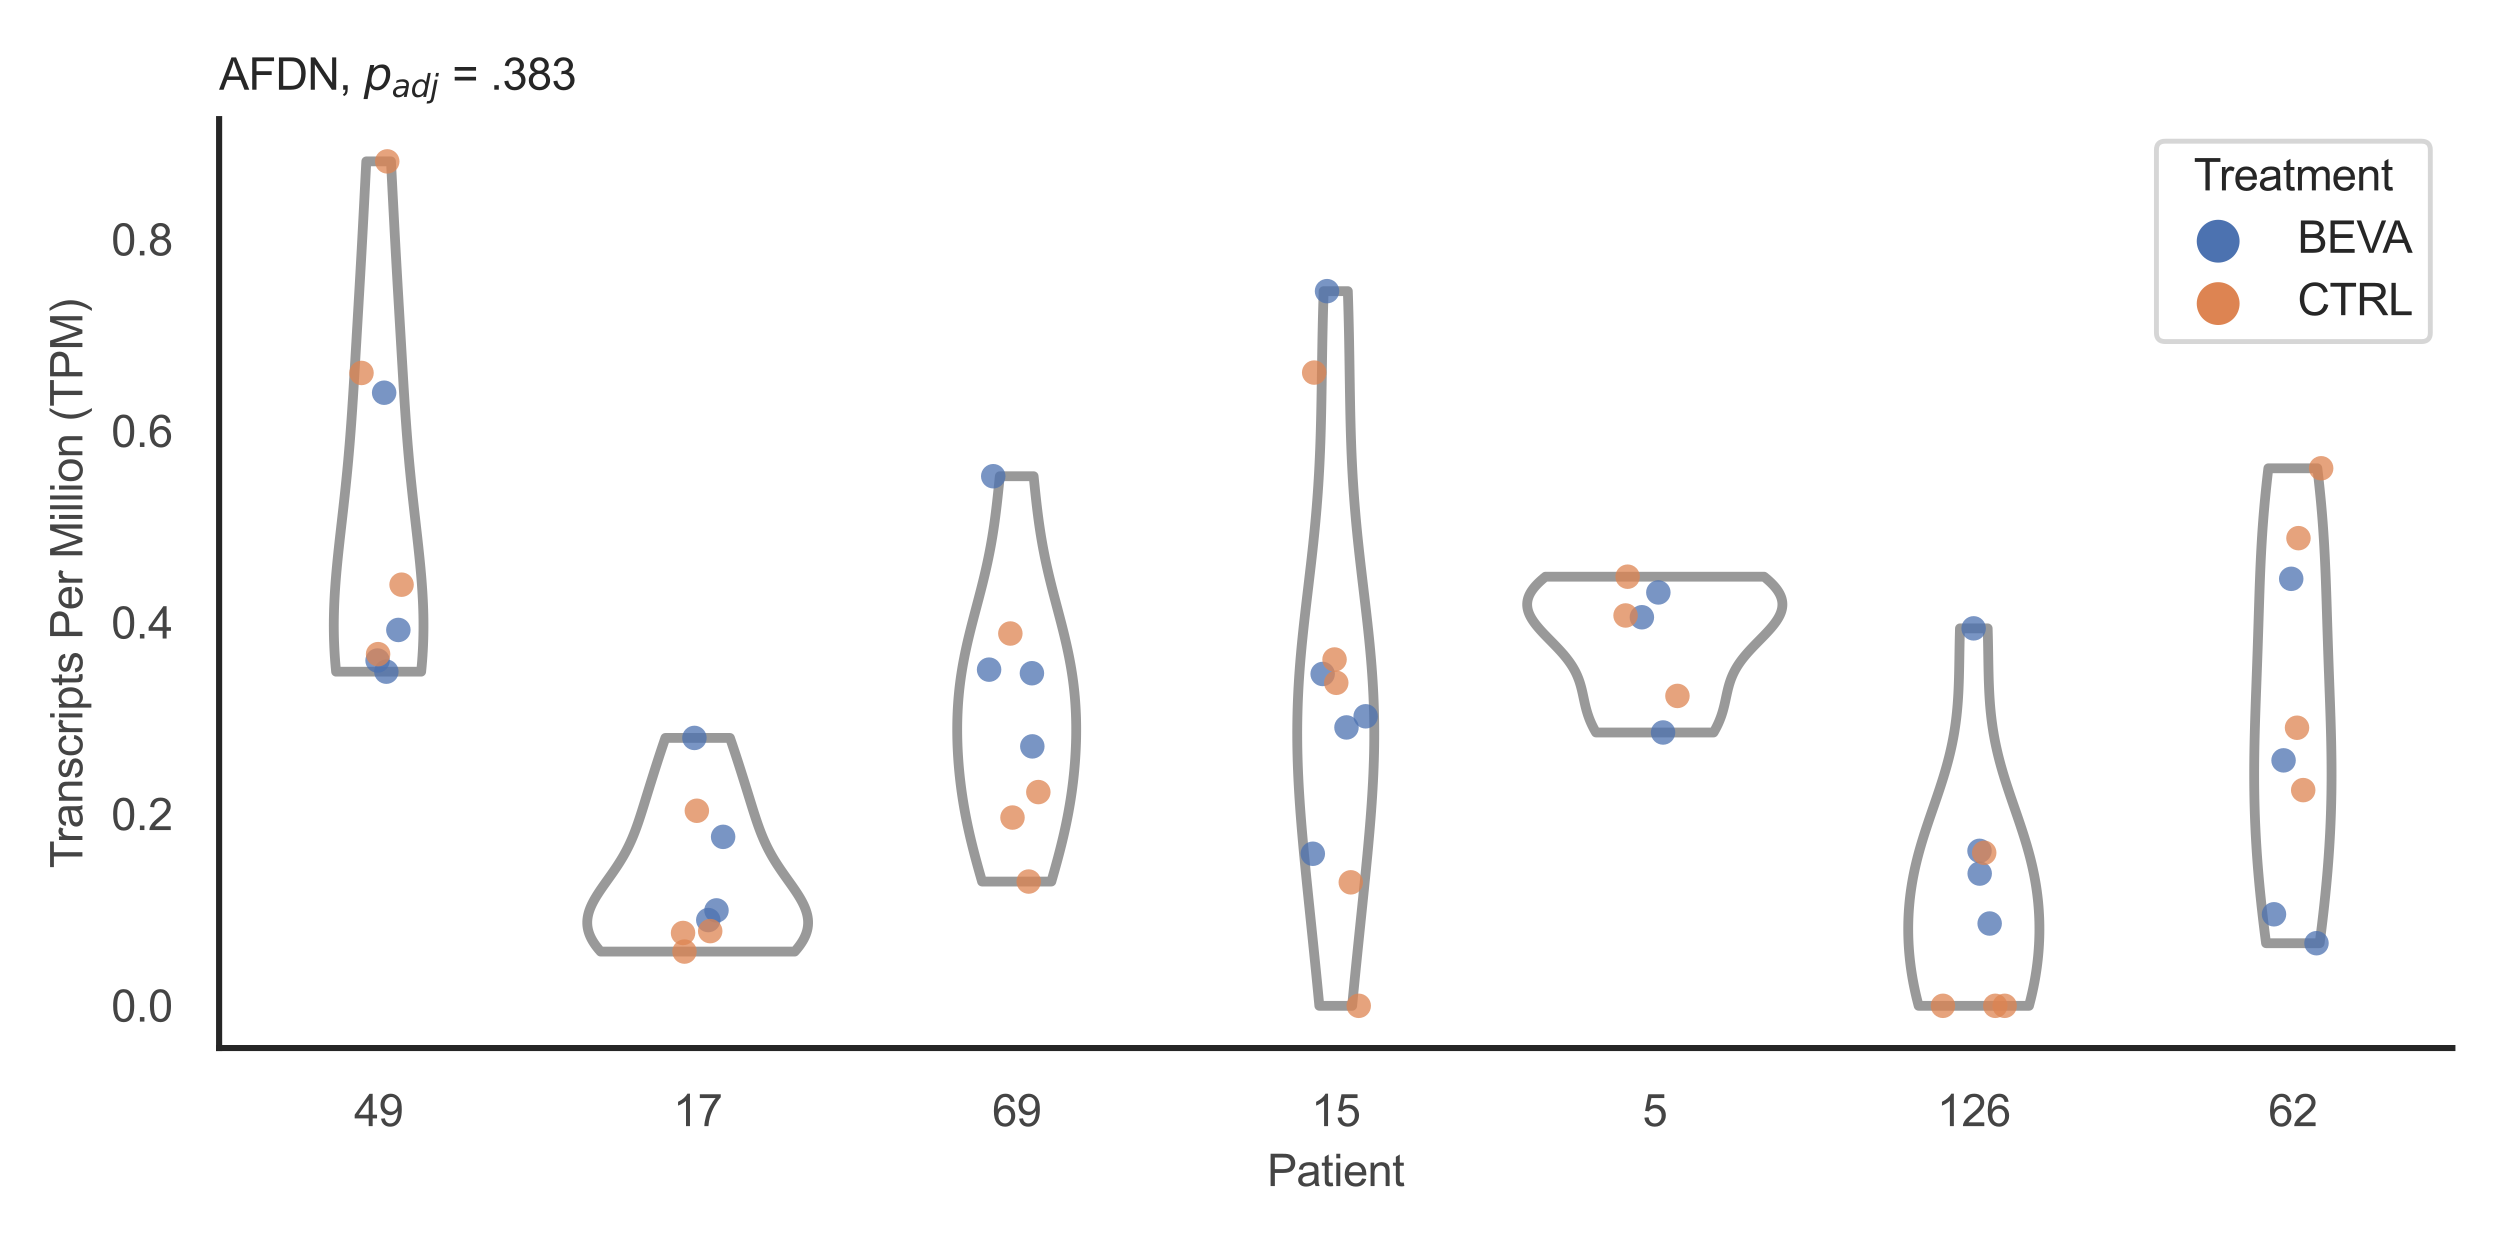 <?xml version="1.0" encoding="utf-8" standalone="no"?>
<!DOCTYPE svg PUBLIC "-//W3C//DTD SVG 1.1//EN"
  "http://www.w3.org/Graphics/SVG/1.1/DTD/svg11.dtd">
<svg xmlns:xlink="http://www.w3.org/1999/xlink" width="510.236pt" height="255.118pt" viewBox="0 0 510.236 255.118" xmlns="http://www.w3.org/2000/svg" version="1.1">
 <defs>
  <style type="text/css">*{stroke-linejoin: round; stroke-linecap: butt}</style>
 </defs>
 <g id="figure_1">
  <g id="patch_1">
   <path d="M 0 255.118 
L 510.236 255.118 
L 510.236 0 
L 0 0 
z
" style="fill: #ffffff"/>
  </g>
  <g id="axes_1">
   <g id="patch_2">
    <path d="M 44.72 213.898 
L 500.516 213.898 
L 500.516 24.32 
L 44.72 24.32 
z
" style="fill: #ffffff"/>
   </g>
   <g id="matplotlib.axis_1">
    <g id="xtick_1">
     <g id="text_1">
      <!-- 49 -->
      <g style="fill: #444444" transform="translate(72.272 229.84)scale(0.09 -0.09)">
       <defs>
        <path id="ArialMT-34" d="M 2069 0 
L 2069 1097 
L 81 1097 
L 81 1613 
L 2172 4581 
L 2631 4581 
L 2631 1613 
L 3250 1613 
L 3250 1097 
L 2631 1097 
L 2631 0 
L 2069 0 
z
M 2069 1613 
L 2069 3678 
L 634 1613 
L 2069 1613 
z
" transform="scale(0.016)"/>
        <path id="ArialMT-39" d="M 350 1059 
L 891 1109 
Q 959 728 1153 556 
Q 1347 384 1650 384 
Q 1909 384 2104 503 
Q 2300 622 2425 820 
Q 2550 1019 2634 1356 
Q 2719 1694 2719 2044 
Q 2719 2081 2716 2156 
Q 2547 1888 2255 1720 
Q 1963 1553 1622 1553 
Q 1053 1553 659 1965 
Q 266 2378 266 3053 
Q 266 3750 677 4175 
Q 1088 4600 1706 4600 
Q 2153 4600 2523 4359 
Q 2894 4119 3086 3673 
Q 3278 3228 3278 2384 
Q 3278 1506 3087 986 
Q 2897 466 2520 194 
Q 2144 -78 1638 -78 
Q 1100 -78 759 220 
Q 419 519 350 1059 
z
M 2653 3081 
Q 2653 3566 2395 3850 
Q 2138 4134 1775 4134 
Q 1400 4134 1122 3828 
Q 844 3522 844 3034 
Q 844 2597 1108 2323 
Q 1372 2050 1759 2050 
Q 2150 2050 2401 2323 
Q 2653 2597 2653 3081 
z
" transform="scale(0.016)"/>
       </defs>
       <use xlink:href="#ArialMT-34"/>
       <use xlink:href="#ArialMT-39" x="55.615"/>
      </g>
     </g>
    </g>
    <g id="xtick_2">
     <g id="text_2">
      <!-- 17 -->
      <g style="fill: #444444" transform="translate(137.386 229.84)scale(0.09 -0.09)">
       <defs>
        <path id="ArialMT-31" d="M 2384 0 
L 1822 0 
L 1822 3584 
Q 1619 3391 1289 3197 
Q 959 3003 697 2906 
L 697 3450 
Q 1169 3672 1522 3987 
Q 1875 4303 2022 4600 
L 2384 4600 
L 2384 0 
z
" transform="scale(0.016)"/>
        <path id="ArialMT-37" d="M 303 3981 
L 303 4522 
L 3269 4522 
L 3269 4084 
Q 2831 3619 2401 2847 
Q 1972 2075 1738 1259 
Q 1569 684 1522 0 
L 944 0 
Q 953 541 1156 1306 
Q 1359 2072 1739 2783 
Q 2119 3494 2547 3981 
L 303 3981 
z
" transform="scale(0.016)"/>
       </defs>
       <use xlink:href="#ArialMT-31"/>
       <use xlink:href="#ArialMT-37" x="55.615"/>
      </g>
     </g>
    </g>
    <g id="xtick_3">
     <g id="text_3">
      <!-- 69 -->
      <g style="fill: #444444" transform="translate(202.5 229.84)scale(0.09 -0.09)">
       <defs>
        <path id="ArialMT-36" d="M 3184 3459 
L 2625 3416 
Q 2550 3747 2413 3897 
Q 2184 4138 1850 4138 
Q 1581 4138 1378 3988 
Q 1113 3794 959 3422 
Q 806 3050 800 2363 
Q 1003 2672 1297 2822 
Q 1591 2972 1913 2972 
Q 2475 2972 2870 2558 
Q 3266 2144 3266 1488 
Q 3266 1056 3080 686 
Q 2894 316 2569 119 
Q 2244 -78 1831 -78 
Q 1128 -78 684 439 
Q 241 956 241 2144 
Q 241 3472 731 4075 
Q 1159 4600 1884 4600 
Q 2425 4600 2770 4297 
Q 3116 3994 3184 3459 
z
M 888 1484 
Q 888 1194 1011 928 
Q 1134 663 1356 523 
Q 1578 384 1822 384 
Q 2178 384 2434 671 
Q 2691 959 2691 1453 
Q 2691 1928 2437 2201 
Q 2184 2475 1800 2475 
Q 1419 2475 1153 2201 
Q 888 1928 888 1484 
z
" transform="scale(0.016)"/>
       </defs>
       <use xlink:href="#ArialMT-36"/>
       <use xlink:href="#ArialMT-39" x="55.615"/>
      </g>
     </g>
    </g>
    <g id="xtick_4">
     <g id="text_4">
      <!-- 15 -->
      <g style="fill: #444444" transform="translate(267.613 229.84)scale(0.09 -0.09)">
       <defs>
        <path id="ArialMT-35" d="M 266 1200 
L 856 1250 
Q 922 819 1161 601 
Q 1400 384 1738 384 
Q 2144 384 2425 690 
Q 2706 997 2706 1503 
Q 2706 1984 2436 2262 
Q 2166 2541 1728 2541 
Q 1456 2541 1237 2417 
Q 1019 2294 894 2097 
L 366 2166 
L 809 4519 
L 3088 4519 
L 3088 3981 
L 1259 3981 
L 1013 2750 
Q 1425 3038 1878 3038 
Q 2478 3038 2890 2622 
Q 3303 2206 3303 1553 
Q 3303 931 2941 478 
Q 2500 -78 1738 -78 
Q 1113 -78 717 272 
Q 322 622 266 1200 
z
" transform="scale(0.016)"/>
       </defs>
       <use xlink:href="#ArialMT-31"/>
       <use xlink:href="#ArialMT-35" x="55.615"/>
      </g>
     </g>
    </g>
    <g id="xtick_5">
     <g id="text_5">
      <!-- 5 -->
      <g style="fill: #444444" transform="translate(335.229 229.84)scale(0.09 -0.09)">
       <use xlink:href="#ArialMT-35"/>
      </g>
     </g>
    </g>
    <g id="xtick_6">
     <g id="text_6">
      <!-- 126 -->
      <g style="fill: #444444" transform="translate(395.338 229.84)scale(0.09 -0.09)">
       <defs>
        <path id="ArialMT-32" d="M 3222 541 
L 3222 0 
L 194 0 
Q 188 203 259 391 
Q 375 700 629 1000 
Q 884 1300 1366 1694 
Q 2113 2306 2375 2664 
Q 2638 3022 2638 3341 
Q 2638 3675 2398 3904 
Q 2159 4134 1775 4134 
Q 1369 4134 1125 3890 
Q 881 3647 878 3216 
L 300 3275 
Q 359 3922 746 4261 
Q 1134 4600 1788 4600 
Q 2447 4600 2831 4234 
Q 3216 3869 3216 3328 
Q 3216 3053 3103 2787 
Q 2991 2522 2730 2228 
Q 2469 1934 1863 1422 
Q 1356 997 1212 845 
Q 1069 694 975 541 
L 3222 541 
z
" transform="scale(0.016)"/>
       </defs>
       <use xlink:href="#ArialMT-31"/>
       <use xlink:href="#ArialMT-32" x="55.615"/>
       <use xlink:href="#ArialMT-36" x="111.23"/>
      </g>
     </g>
    </g>
    <g id="xtick_7">
     <g id="text_7">
      <!-- 62 -->
      <g style="fill: #444444" transform="translate(462.955 229.84)scale(0.09 -0.09)">
       <use xlink:href="#ArialMT-36"/>
       <use xlink:href="#ArialMT-32" x="55.615"/>
      </g>
     </g>
    </g>
    <g id="text_8">
     <!-- Patient -->
     <g style="fill: #444444" transform="translate(258.609 242.071)scale(0.09 -0.09)">
      <defs>
       <path id="ArialMT-50" d="M 494 0 
L 494 4581 
L 2222 4581 
Q 2678 4581 2919 4538 
Q 3256 4481 3484 4323 
Q 3713 4166 3852 3881 
Q 3991 3597 3991 3256 
Q 3991 2672 3619 2267 
Q 3247 1863 2275 1863 
L 1100 1863 
L 1100 0 
L 494 0 
z
M 1100 2403 
L 2284 2403 
Q 2872 2403 3119 2622 
Q 3366 2841 3366 3238 
Q 3366 3525 3220 3729 
Q 3075 3934 2838 4000 
Q 2684 4041 2272 4041 
L 1100 4041 
L 1100 2403 
z
" transform="scale(0.016)"/>
       <path id="ArialMT-61" d="M 2588 409 
Q 2275 144 1986 34 
Q 1697 -75 1366 -75 
Q 819 -75 525 192 
Q 231 459 231 875 
Q 231 1119 342 1320 
Q 453 1522 633 1644 
Q 813 1766 1038 1828 
Q 1203 1872 1538 1913 
Q 2219 1994 2541 2106 
Q 2544 2222 2544 2253 
Q 2544 2597 2384 2738 
Q 2169 2928 1744 2928 
Q 1347 2928 1158 2789 
Q 969 2650 878 2297 
L 328 2372 
Q 403 2725 575 2942 
Q 747 3159 1072 3276 
Q 1397 3394 1825 3394 
Q 2250 3394 2515 3294 
Q 2781 3194 2906 3042 
Q 3031 2891 3081 2659 
Q 3109 2516 3109 2141 
L 3109 1391 
Q 3109 606 3145 398 
Q 3181 191 3288 0 
L 2700 0 
Q 2613 175 2588 409 
z
M 2541 1666 
Q 2234 1541 1622 1453 
Q 1275 1403 1131 1340 
Q 988 1278 909 1158 
Q 831 1038 831 891 
Q 831 666 1001 516 
Q 1172 366 1500 366 
Q 1825 366 2078 508 
Q 2331 650 2450 897 
Q 2541 1088 2541 1459 
L 2541 1666 
z
" transform="scale(0.016)"/>
       <path id="ArialMT-74" d="M 1650 503 
L 1731 6 
Q 1494 -44 1306 -44 
Q 1000 -44 831 53 
Q 663 150 594 308 
Q 525 466 525 972 
L 525 2881 
L 113 2881 
L 113 3319 
L 525 3319 
L 525 4141 
L 1084 4478 
L 1084 3319 
L 1650 3319 
L 1650 2881 
L 1084 2881 
L 1084 941 
Q 1084 700 1114 631 
Q 1144 563 1211 522 
Q 1278 481 1403 481 
Q 1497 481 1650 503 
z
" transform="scale(0.016)"/>
       <path id="ArialMT-69" d="M 425 3934 
L 425 4581 
L 988 4581 
L 988 3934 
L 425 3934 
z
M 425 0 
L 425 3319 
L 988 3319 
L 988 0 
L 425 0 
z
" transform="scale(0.016)"/>
       <path id="ArialMT-65" d="M 2694 1069 
L 3275 997 
Q 3138 488 2766 206 
Q 2394 -75 1816 -75 
Q 1088 -75 661 373 
Q 234 822 234 1631 
Q 234 2469 665 2931 
Q 1097 3394 1784 3394 
Q 2450 3394 2872 2941 
Q 3294 2488 3294 1666 
Q 3294 1616 3291 1516 
L 816 1516 
Q 847 969 1125 678 
Q 1403 388 1819 388 
Q 2128 388 2347 550 
Q 2566 713 2694 1069 
z
M 847 1978 
L 2700 1978 
Q 2663 2397 2488 2606 
Q 2219 2931 1791 2931 
Q 1403 2931 1139 2672 
Q 875 2413 847 1978 
z
" transform="scale(0.016)"/>
       <path id="ArialMT-6e" d="M 422 0 
L 422 3319 
L 928 3319 
L 928 2847 
Q 1294 3394 1984 3394 
Q 2284 3394 2536 3286 
Q 2788 3178 2913 3003 
Q 3038 2828 3088 2588 
Q 3119 2431 3119 2041 
L 3119 0 
L 2556 0 
L 2556 2019 
Q 2556 2363 2490 2533 
Q 2425 2703 2258 2804 
Q 2091 2906 1866 2906 
Q 1506 2906 1245 2678 
Q 984 2450 984 1813 
L 984 0 
L 422 0 
z
" transform="scale(0.016)"/>
      </defs>
      <use xlink:href="#ArialMT-50"/>
      <use xlink:href="#ArialMT-61" x="66.699"/>
      <use xlink:href="#ArialMT-74" x="122.314"/>
      <use xlink:href="#ArialMT-69" x="150.098"/>
      <use xlink:href="#ArialMT-65" x="172.314"/>
      <use xlink:href="#ArialMT-6e" x="227.93"/>
      <use xlink:href="#ArialMT-74" x="283.545"/>
     </g>
    </g>
   </g>
   <g id="matplotlib.axis_2">
    <g id="ytick_1">
     <g id="text_9">
      <!-- 0.0 -->
      <g style="fill: #444444" transform="translate(22.71 208.502)scale(0.09 -0.09)">
       <defs>
        <path id="ArialMT-30" d="M 266 2259 
Q 266 3072 433 3567 
Q 600 4063 929 4331 
Q 1259 4600 1759 4600 
Q 2128 4600 2406 4451 
Q 2684 4303 2865 4023 
Q 3047 3744 3150 3342 
Q 3253 2941 3253 2259 
Q 3253 1453 3087 958 
Q 2922 463 2592 192 
Q 2263 -78 1759 -78 
Q 1097 -78 719 397 
Q 266 969 266 2259 
z
M 844 2259 
Q 844 1131 1108 757 
Q 1372 384 1759 384 
Q 2147 384 2411 759 
Q 2675 1134 2675 2259 
Q 2675 3391 2411 3762 
Q 2147 4134 1753 4134 
Q 1366 4134 1134 3806 
Q 844 3388 844 2259 
z
" transform="scale(0.016)"/>
        <path id="ArialMT-2e" d="M 581 0 
L 581 641 
L 1222 641 
L 1222 0 
L 581 0 
z
" transform="scale(0.016)"/>
       </defs>
       <use xlink:href="#ArialMT-30"/>
       <use xlink:href="#ArialMT-2e" x="55.615"/>
       <use xlink:href="#ArialMT-30" x="83.398"/>
      </g>
     </g>
    </g>
    <g id="ytick_2">
     <g id="text_10">
      <!-- 0.2 -->
      <g style="fill: #444444" transform="translate(22.71 169.409)scale(0.09 -0.09)">
       <use xlink:href="#ArialMT-30"/>
       <use xlink:href="#ArialMT-2e" x="55.615"/>
       <use xlink:href="#ArialMT-32" x="83.398"/>
      </g>
     </g>
    </g>
    <g id="ytick_3">
     <g id="text_11">
      <!-- 0.4 -->
      <g style="fill: #444444" transform="translate(22.71 130.316)scale(0.09 -0.09)">
       <use xlink:href="#ArialMT-30"/>
       <use xlink:href="#ArialMT-2e" x="55.615"/>
       <use xlink:href="#ArialMT-34" x="83.398"/>
      </g>
     </g>
    </g>
    <g id="ytick_4">
     <g id="text_12">
      <!-- 0.6 -->
      <g style="fill: #444444" transform="translate(22.71 91.222)scale(0.09 -0.09)">
       <use xlink:href="#ArialMT-30"/>
       <use xlink:href="#ArialMT-2e" x="55.615"/>
       <use xlink:href="#ArialMT-36" x="83.398"/>
      </g>
     </g>
    </g>
    <g id="ytick_5">
     <g id="text_13">
      <!-- 0.8 -->
      <g style="fill: #444444" transform="translate(22.71 52.129)scale(0.09 -0.09)">
       <defs>
        <path id="ArialMT-38" d="M 1131 2484 
Q 781 2613 612 2850 
Q 444 3088 444 3419 
Q 444 3919 803 4259 
Q 1163 4600 1759 4600 
Q 2359 4600 2725 4251 
Q 3091 3903 3091 3403 
Q 3091 3084 2923 2848 
Q 2756 2613 2416 2484 
Q 2838 2347 3058 2040 
Q 3278 1734 3278 1309 
Q 3278 722 2862 322 
Q 2447 -78 1769 -78 
Q 1091 -78 675 323 
Q 259 725 259 1325 
Q 259 1772 486 2073 
Q 713 2375 1131 2484 
z
M 1019 3438 
Q 1019 3113 1228 2906 
Q 1438 2700 1772 2700 
Q 2097 2700 2305 2904 
Q 2513 3109 2513 3406 
Q 2513 3716 2298 3927 
Q 2084 4138 1766 4138 
Q 1444 4138 1231 3931 
Q 1019 3725 1019 3438 
z
M 838 1322 
Q 838 1081 952 856 
Q 1066 631 1291 507 
Q 1516 384 1775 384 
Q 2178 384 2440 643 
Q 2703 903 2703 1303 
Q 2703 1709 2433 1975 
Q 2163 2241 1756 2241 
Q 1359 2241 1098 1978 
Q 838 1716 838 1322 
z
" transform="scale(0.016)"/>
       </defs>
       <use xlink:href="#ArialMT-30"/>
       <use xlink:href="#ArialMT-2e" x="55.615"/>
       <use xlink:href="#ArialMT-38" x="83.398"/>
      </g>
     </g>
    </g>
    <g id="text_14">
     <!-- Transcripts Per Million (TPM) -->
     <g style="fill: #444444" transform="translate(16.816 177.194)rotate(-90)scale(0.09 -0.09)">
      <defs>
       <path id="ArialMT-54" d="M 1659 0 
L 1659 4041 
L 150 4041 
L 150 4581 
L 3781 4581 
L 3781 4041 
L 2266 4041 
L 2266 0 
L 1659 0 
z
" transform="scale(0.016)"/>
       <path id="ArialMT-72" d="M 416 0 
L 416 3319 
L 922 3319 
L 922 2816 
Q 1116 3169 1280 3281 
Q 1444 3394 1641 3394 
Q 1925 3394 2219 3213 
L 2025 2691 
Q 1819 2813 1613 2813 
Q 1428 2813 1281 2702 
Q 1134 2591 1072 2394 
Q 978 2094 978 1738 
L 978 0 
L 416 0 
z
" transform="scale(0.016)"/>
       <path id="ArialMT-73" d="M 197 991 
L 753 1078 
Q 800 744 1014 566 
Q 1228 388 1613 388 
Q 2000 388 2187 545 
Q 2375 703 2375 916 
Q 2375 1106 2209 1216 
Q 2094 1291 1634 1406 
Q 1016 1563 777 1677 
Q 538 1791 414 1992 
Q 291 2194 291 2438 
Q 291 2659 392 2848 
Q 494 3038 669 3163 
Q 800 3259 1026 3326 
Q 1253 3394 1513 3394 
Q 1903 3394 2198 3281 
Q 2494 3169 2634 2976 
Q 2775 2784 2828 2463 
L 2278 2388 
Q 2241 2644 2061 2787 
Q 1881 2931 1553 2931 
Q 1166 2931 1000 2803 
Q 834 2675 834 2503 
Q 834 2394 903 2306 
Q 972 2216 1119 2156 
Q 1203 2125 1616 2013 
Q 2213 1853 2448 1751 
Q 2684 1650 2818 1456 
Q 2953 1263 2953 975 
Q 2953 694 2789 445 
Q 2625 197 2315 61 
Q 2006 -75 1616 -75 
Q 969 -75 630 194 
Q 291 463 197 991 
z
" transform="scale(0.016)"/>
       <path id="ArialMT-63" d="M 2588 1216 
L 3141 1144 
Q 3050 572 2676 248 
Q 2303 -75 1759 -75 
Q 1078 -75 664 370 
Q 250 816 250 1647 
Q 250 2184 428 2587 
Q 606 2991 970 3192 
Q 1334 3394 1763 3394 
Q 2303 3394 2647 3120 
Q 2991 2847 3088 2344 
L 2541 2259 
Q 2463 2594 2264 2762 
Q 2066 2931 1784 2931 
Q 1359 2931 1093 2626 
Q 828 2322 828 1663 
Q 828 994 1084 691 
Q 1341 388 1753 388 
Q 2084 388 2306 591 
Q 2528 794 2588 1216 
z
" transform="scale(0.016)"/>
       <path id="ArialMT-70" d="M 422 -1272 
L 422 3319 
L 934 3319 
L 934 2888 
Q 1116 3141 1344 3267 
Q 1572 3394 1897 3394 
Q 2322 3394 2647 3175 
Q 2972 2956 3137 2557 
Q 3303 2159 3303 1684 
Q 3303 1175 3120 767 
Q 2938 359 2589 142 
Q 2241 -75 1856 -75 
Q 1575 -75 1351 44 
Q 1128 163 984 344 
L 984 -1272 
L 422 -1272 
z
M 931 1641 
Q 931 1000 1190 694 
Q 1450 388 1819 388 
Q 2194 388 2461 705 
Q 2728 1022 2728 1688 
Q 2728 2322 2467 2637 
Q 2206 2953 1844 2953 
Q 1484 2953 1207 2617 
Q 931 2281 931 1641 
z
" transform="scale(0.016)"/>
       <path id="ArialMT-20" transform="scale(0.016)"/>
       <path id="ArialMT-4d" d="M 475 0 
L 475 4581 
L 1388 4581 
L 2472 1338 
Q 2622 884 2691 659 
Q 2769 909 2934 1394 
L 4031 4581 
L 4847 4581 
L 4847 0 
L 4263 0 
L 4263 3834 
L 2931 0 
L 2384 0 
L 1059 3900 
L 1059 0 
L 475 0 
z
" transform="scale(0.016)"/>
       <path id="ArialMT-6c" d="M 409 0 
L 409 4581 
L 972 4581 
L 972 0 
L 409 0 
z
" transform="scale(0.016)"/>
       <path id="ArialMT-6f" d="M 213 1659 
Q 213 2581 725 3025 
Q 1153 3394 1769 3394 
Q 2453 3394 2887 2945 
Q 3322 2497 3322 1706 
Q 3322 1066 3130 698 
Q 2938 331 2570 128 
Q 2203 -75 1769 -75 
Q 1072 -75 642 372 
Q 213 819 213 1659 
z
M 791 1659 
Q 791 1022 1069 705 
Q 1347 388 1769 388 
Q 2188 388 2466 706 
Q 2744 1025 2744 1678 
Q 2744 2294 2464 2611 
Q 2184 2928 1769 2928 
Q 1347 2928 1069 2612 
Q 791 2297 791 1659 
z
" transform="scale(0.016)"/>
       <path id="ArialMT-28" d="M 1497 -1347 
Q 1031 -759 709 28 
Q 388 816 388 1659 
Q 388 2403 628 3084 
Q 909 3875 1497 4659 
L 1900 4659 
Q 1522 4009 1400 3731 
Q 1209 3300 1100 2831 
Q 966 2247 966 1656 
Q 966 153 1900 -1347 
L 1497 -1347 
z
" transform="scale(0.016)"/>
       <path id="ArialMT-29" d="M 791 -1347 
L 388 -1347 
Q 1322 153 1322 1656 
Q 1322 2244 1188 2822 
Q 1081 3291 891 3722 
Q 769 4003 388 4659 
L 791 4659 
Q 1378 3875 1659 3084 
Q 1900 2403 1900 1659 
Q 1900 816 1576 28 
Q 1253 -759 791 -1347 
z
" transform="scale(0.016)"/>
      </defs>
      <use xlink:href="#ArialMT-54"/>
      <use xlink:href="#ArialMT-72" x="57.334"/>
      <use xlink:href="#ArialMT-61" x="90.635"/>
      <use xlink:href="#ArialMT-6e" x="146.25"/>
      <use xlink:href="#ArialMT-73" x="201.865"/>
      <use xlink:href="#ArialMT-63" x="251.865"/>
      <use xlink:href="#ArialMT-72" x="301.865"/>
      <use xlink:href="#ArialMT-69" x="335.166"/>
      <use xlink:href="#ArialMT-70" x="357.383"/>
      <use xlink:href="#ArialMT-74" x="412.998"/>
      <use xlink:href="#ArialMT-73" x="440.781"/>
      <use xlink:href="#ArialMT-20" x="490.781"/>
      <use xlink:href="#ArialMT-50" x="518.564"/>
      <use xlink:href="#ArialMT-65" x="585.264"/>
      <use xlink:href="#ArialMT-72" x="640.879"/>
      <use xlink:href="#ArialMT-20" x="674.18"/>
      <use xlink:href="#ArialMT-4d" x="701.963"/>
      <use xlink:href="#ArialMT-69" x="785.264"/>
      <use xlink:href="#ArialMT-6c" x="807.48"/>
      <use xlink:href="#ArialMT-6c" x="829.697"/>
      <use xlink:href="#ArialMT-69" x="851.914"/>
      <use xlink:href="#ArialMT-6f" x="874.131"/>
      <use xlink:href="#ArialMT-6e" x="929.746"/>
      <use xlink:href="#ArialMT-20" x="985.361"/>
      <use xlink:href="#ArialMT-28" x="1013.145"/>
      <use xlink:href="#ArialMT-54" x="1046.445"/>
      <use xlink:href="#ArialMT-50" x="1107.529"/>
      <use xlink:href="#ArialMT-4d" x="1174.229"/>
      <use xlink:href="#ArialMT-29" x="1257.529"/>
     </g>
    </g>
   </g>
   <g id="PolyCollection_1">
    <defs>
     <path id="mc2933a3512" d="M 85.958 -118.034 
L 68.595 -118.034 
L 68.495 -119.086 
L 68.407 -120.138 
L 68.331 -121.19 
L 68.266 -122.242 
L 68.214 -123.294 
L 68.174 -124.346 
L 68.145 -125.398 
L 68.129 -126.45 
L 68.124 -127.502 
L 68.13 -128.554 
L 68.148 -129.606 
L 68.176 -130.658 
L 68.214 -131.71 
L 68.262 -132.762 
L 68.319 -133.814 
L 68.385 -134.866 
L 68.459 -135.918 
L 68.541 -136.97 
L 68.629 -138.022 
L 68.724 -139.073 
L 68.824 -140.125 
L 68.928 -141.177 
L 69.037 -142.229 
L 69.15 -143.281 
L 69.265 -144.333 
L 69.382 -145.385 
L 69.501 -146.437 
L 69.621 -147.489 
L 69.741 -148.541 
L 69.861 -149.593 
L 69.981 -150.645 
L 70.099 -151.697 
L 70.216 -152.749 
L 70.332 -153.801 
L 70.445 -154.853 
L 70.556 -155.905 
L 70.664 -156.957 
L 70.77 -158.009 
L 70.873 -159.061 
L 70.973 -160.113 
L 71.07 -161.165 
L 71.163 -162.217 
L 71.254 -163.269 
L 71.343 -164.321 
L 71.428 -165.373 
L 71.51 -166.425 
L 71.591 -167.477 
L 71.668 -168.529 
L 71.744 -169.581 
L 71.817 -170.633 
L 71.889 -171.685 
L 71.958 -172.737 
L 72.027 -173.789 
L 72.094 -174.841 
L 72.16 -175.893 
L 72.225 -176.945 
L 72.289 -177.997 
L 72.352 -179.049 
L 72.415 -180.101 
L 72.478 -181.153 
L 72.54 -182.205 
L 72.602 -183.257 
L 72.664 -184.309 
L 72.726 -185.361 
L 72.787 -186.413 
L 72.849 -187.465 
L 72.911 -188.517 
L 72.973 -189.569 
L 73.034 -190.621 
L 73.096 -191.673 
L 73.158 -192.725 
L 73.219 -193.777 
L 73.281 -194.829 
L 73.342 -195.881 
L 73.403 -196.933 
L 73.463 -197.985 
L 73.524 -199.037 
L 73.584 -200.089 
L 73.643 -201.141 
L 73.703 -202.193 
L 73.761 -203.245 
L 73.82 -204.297 
L 73.877 -205.349 
L 73.935 -206.401 
L 73.992 -207.453 
L 74.048 -208.505 
L 74.104 -209.557 
L 74.16 -210.609 
L 74.215 -211.661 
L 74.27 -212.713 
L 74.325 -213.765 
L 74.379 -214.817 
L 74.434 -215.869 
L 74.488 -216.921 
L 74.542 -217.973 
L 74.596 -219.025 
L 74.651 -220.077 
L 74.705 -221.129 
L 74.76 -222.181 
L 79.794 -222.181 
L 79.794 -222.181 
L 79.849 -221.129 
L 79.903 -220.077 
L 79.957 -219.025 
L 80.012 -217.973 
L 80.066 -216.921 
L 80.12 -215.869 
L 80.174 -214.817 
L 80.229 -213.765 
L 80.284 -212.713 
L 80.339 -211.661 
L 80.394 -210.609 
L 80.45 -209.557 
L 80.506 -208.505 
L 80.562 -207.453 
L 80.619 -206.401 
L 80.676 -205.349 
L 80.734 -204.297 
L 80.792 -203.245 
L 80.851 -202.193 
L 80.91 -201.141 
L 80.97 -200.089 
L 81.03 -199.037 
L 81.09 -197.985 
L 81.151 -196.933 
L 81.212 -195.881 
L 81.273 -194.829 
L 81.335 -193.777 
L 81.396 -192.725 
L 81.458 -191.673 
L 81.519 -190.621 
L 81.581 -189.569 
L 81.643 -188.517 
L 81.705 -187.465 
L 81.766 -186.413 
L 81.828 -185.361 
L 81.89 -184.309 
L 81.952 -183.257 
L 82.014 -182.205 
L 82.076 -181.153 
L 82.139 -180.101 
L 82.202 -179.049 
L 82.265 -177.997 
L 82.329 -176.945 
L 82.394 -175.893 
L 82.46 -174.841 
L 82.527 -173.789 
L 82.595 -172.737 
L 82.665 -171.685 
L 82.737 -170.633 
L 82.81 -169.581 
L 82.886 -168.529 
L 82.963 -167.477 
L 83.043 -166.425 
L 83.126 -165.373 
L 83.211 -164.321 
L 83.299 -163.269 
L 83.39 -162.217 
L 83.484 -161.165 
L 83.581 -160.113 
L 83.681 -159.061 
L 83.784 -158.009 
L 83.889 -156.957 
L 83.998 -155.905 
L 84.109 -154.853 
L 84.222 -153.801 
L 84.337 -152.749 
L 84.455 -151.697 
L 84.573 -150.645 
L 84.693 -149.593 
L 84.813 -148.541 
L 84.933 -147.489 
L 85.053 -146.437 
L 85.172 -145.385 
L 85.289 -144.333 
L 85.404 -143.281 
L 85.516 -142.229 
L 85.625 -141.177 
L 85.73 -140.125 
L 85.83 -139.073 
L 85.924 -138.022 
L 86.013 -136.97 
L 86.094 -135.918 
L 86.168 -134.866 
L 86.234 -133.814 
L 86.292 -132.762 
L 86.34 -131.71 
L 86.378 -130.658 
L 86.406 -129.606 
L 86.424 -128.554 
L 86.43 -127.502 
L 86.425 -126.45 
L 86.408 -125.398 
L 86.38 -124.346 
L 86.34 -123.294 
L 86.287 -122.242 
L 86.223 -121.19 
L 86.147 -120.138 
L 86.058 -119.086 
L 85.958 -118.034 
z
" style="stroke: #999999; stroke-width: 2"/>
    </defs>
    <g clip-path="url(#p9bbacb13d4)">
     <use xlink:href="#mc2933a3512" x="0" y="255.118" style="fill: #ffffff; stroke: #999999; stroke-width: 2"/>
    </g>
   </g>
   <g id="PolyCollection_2">
    <defs>
     <path id="mcb74879ca8" d="M 162.199 -60.907 
L 122.582 -60.907 
L 122.201 -61.347 
L 121.846 -61.788 
L 121.517 -62.228 
L 121.215 -62.669 
L 120.942 -63.109 
L 120.698 -63.549 
L 120.485 -63.99 
L 120.302 -64.43 
L 120.15 -64.871 
L 120.03 -65.311 
L 119.94 -65.752 
L 119.881 -66.192 
L 119.853 -66.633 
L 119.855 -67.073 
L 119.887 -67.513 
L 119.946 -67.954 
L 120.033 -68.394 
L 120.147 -68.835 
L 120.285 -69.275 
L 120.447 -69.716 
L 120.63 -70.156 
L 120.835 -70.597 
L 121.058 -71.037 
L 121.297 -71.477 
L 121.553 -71.918 
L 121.821 -72.358 
L 122.102 -72.799 
L 122.392 -73.239 
L 122.69 -73.68 
L 122.995 -74.12 
L 123.304 -74.561 
L 123.617 -75.001 
L 123.931 -75.441 
L 124.245 -75.882 
L 124.558 -76.322 
L 124.869 -76.763 
L 125.176 -77.203 
L 125.478 -77.644 
L 125.775 -78.084 
L 126.065 -78.525 
L 126.349 -78.965 
L 126.625 -79.405 
L 126.893 -79.846 
L 127.153 -80.286 
L 127.405 -80.727 
L 127.648 -81.167 
L 127.882 -81.608 
L 128.108 -82.048 
L 128.326 -82.489 
L 128.536 -82.929 
L 128.738 -83.37 
L 128.933 -83.81 
L 129.12 -84.25 
L 129.302 -84.691 
L 129.477 -85.131 
L 129.646 -85.572 
L 129.811 -86.012 
L 129.971 -86.453 
L 130.127 -86.893 
L 130.279 -87.334 
L 130.428 -87.774 
L 130.574 -88.214 
L 130.718 -88.655 
L 130.86 -89.095 
L 131.001 -89.536 
L 131.14 -89.976 
L 131.278 -90.417 
L 131.416 -90.857 
L 131.552 -91.298 
L 131.689 -91.738 
L 131.825 -92.178 
L 131.962 -92.619 
L 132.098 -93.059 
L 132.235 -93.5 
L 132.371 -93.94 
L 132.508 -94.381 
L 132.645 -94.821 
L 132.783 -95.262 
L 132.921 -95.702 
L 133.059 -96.142 
L 133.198 -96.583 
L 133.337 -97.023 
L 133.476 -97.464 
L 133.616 -97.904 
L 133.757 -98.345 
L 133.898 -98.785 
L 134.039 -99.226 
L 134.181 -99.666 
L 134.324 -100.106 
L 134.467 -100.547 
L 134.611 -100.987 
L 134.756 -101.428 
L 134.902 -101.868 
L 135.049 -102.309 
L 135.197 -102.749 
L 135.346 -103.19 
L 135.496 -103.63 
L 135.647 -104.07 
L 135.799 -104.511 
L 148.982 -104.511 
L 148.982 -104.511 
L 149.134 -104.07 
L 149.286 -103.63 
L 149.436 -103.19 
L 149.584 -102.749 
L 149.732 -102.309 
L 149.879 -101.868 
L 150.025 -101.428 
L 150.17 -100.987 
L 150.314 -100.547 
L 150.457 -100.106 
L 150.6 -99.666 
L 150.742 -99.226 
L 150.884 -98.785 
L 151.024 -98.345 
L 151.165 -97.904 
L 151.305 -97.464 
L 151.444 -97.023 
L 151.583 -96.583 
L 151.722 -96.142 
L 151.86 -95.702 
L 151.998 -95.262 
L 152.136 -94.821 
L 152.273 -94.381 
L 152.41 -93.94 
L 152.547 -93.5 
L 152.683 -93.059 
L 152.82 -92.619 
L 152.956 -92.178 
L 153.092 -91.738 
L 153.229 -91.298 
L 153.366 -90.857 
L 153.503 -90.417 
L 153.641 -89.976 
L 153.78 -89.536 
L 153.921 -89.095 
L 154.063 -88.655 
L 154.207 -88.214 
L 154.353 -87.774 
L 154.502 -87.334 
L 154.654 -86.893 
L 154.81 -86.453 
L 154.97 -86.012 
L 155.135 -85.572 
L 155.304 -85.131 
L 155.48 -84.691 
L 155.661 -84.25 
L 155.849 -83.81 
L 156.043 -83.37 
L 156.246 -82.929 
L 156.455 -82.489 
L 156.673 -82.048 
L 156.899 -81.608 
L 157.134 -81.167 
L 157.377 -80.727 
L 157.628 -80.286 
L 157.888 -79.846 
L 158.156 -79.405 
L 158.432 -78.965 
L 158.716 -78.525 
L 159.007 -78.084 
L 159.303 -77.644 
L 159.606 -77.203 
L 159.913 -76.763 
L 160.223 -76.322 
L 160.536 -75.882 
L 160.85 -75.441 
L 161.164 -75.001 
L 161.477 -74.561 
L 161.786 -74.12 
L 162.091 -73.68 
L 162.389 -73.239 
L 162.68 -72.799 
L 162.96 -72.358 
L 163.229 -71.918 
L 163.484 -71.477 
L 163.724 -71.037 
L 163.947 -70.597 
L 164.151 -70.156 
L 164.335 -69.716 
L 164.496 -69.275 
L 164.635 -68.835 
L 164.748 -68.394 
L 164.835 -67.954 
L 164.895 -67.513 
L 164.926 -67.073 
L 164.928 -66.633 
L 164.9 -66.192 
L 164.841 -65.752 
L 164.752 -65.311 
L 164.631 -64.871 
L 164.479 -64.43 
L 164.296 -63.99 
L 164.083 -63.549 
L 163.839 -63.109 
L 163.566 -62.669 
L 163.265 -62.228 
L 162.935 -61.788 
L 162.58 -61.347 
L 162.199 -60.907 
z
" style="stroke: #999999; stroke-width: 2"/>
    </defs>
    <g clip-path="url(#p9bbacb13d4)">
     <use xlink:href="#mcb74879ca8" x="0" y="255.118" style="fill: #ffffff; stroke: #999999; stroke-width: 2"/>
    </g>
   </g>
   <g id="PolyCollection_3">
    <defs>
     <path id="m948cad4170" d="M 214.575 -75.2 
L 200.433 -75.2 
L 200.194 -76.035 
L 199.956 -76.871 
L 199.721 -77.706 
L 199.488 -78.542 
L 199.26 -79.378 
L 199.035 -80.213 
L 198.815 -81.049 
L 198.6 -81.884 
L 198.391 -82.72 
L 198.186 -83.556 
L 197.988 -84.391 
L 197.796 -85.227 
L 197.611 -86.062 
L 197.432 -86.898 
L 197.26 -87.734 
L 197.095 -88.569 
L 196.938 -89.405 
L 196.787 -90.24 
L 196.644 -91.076 
L 196.509 -91.911 
L 196.381 -92.747 
L 196.26 -93.583 
L 196.147 -94.418 
L 196.042 -95.254 
L 195.943 -96.089 
L 195.853 -96.925 
L 195.77 -97.761 
L 195.694 -98.596 
L 195.626 -99.432 
L 195.566 -100.267 
L 195.513 -101.103 
L 195.468 -101.939 
L 195.43 -102.774 
L 195.401 -103.61 
L 195.379 -104.445 
L 195.366 -105.281 
L 195.361 -106.117 
L 195.364 -106.952 
L 195.376 -107.788 
L 195.396 -108.623 
L 195.426 -109.459 
L 195.464 -110.295 
L 195.512 -111.13 
L 195.57 -111.966 
L 195.637 -112.801 
L 195.714 -113.637 
L 195.8 -114.473 
L 195.897 -115.308 
L 196.003 -116.144 
L 196.119 -116.979 
L 196.245 -117.815 
L 196.38 -118.651 
L 196.525 -119.486 
L 196.679 -120.322 
L 196.841 -121.157 
L 197.012 -121.993 
L 197.19 -122.828 
L 197.376 -123.664 
L 197.569 -124.5 
L 197.768 -125.335 
L 197.973 -126.171 
L 198.182 -127.006 
L 198.395 -127.842 
L 198.612 -128.678 
L 198.83 -129.513 
L 199.051 -130.349 
L 199.272 -131.184 
L 199.493 -132.02 
L 199.714 -132.856 
L 199.932 -133.691 
L 200.149 -134.527 
L 200.362 -135.362 
L 200.571 -136.198 
L 200.776 -137.034 
L 200.976 -137.869 
L 201.171 -138.705 
L 201.36 -139.54 
L 201.542 -140.376 
L 201.719 -141.212 
L 201.888 -142.047 
L 202.051 -142.883 
L 202.207 -143.718 
L 202.356 -144.554 
L 202.498 -145.39 
L 202.634 -146.225 
L 202.764 -147.061 
L 202.888 -147.896 
L 203.006 -148.732 
L 203.118 -149.567 
L 203.226 -150.403 
L 203.329 -151.239 
L 203.429 -152.074 
L 203.524 -152.91 
L 203.617 -153.745 
L 203.707 -154.581 
L 203.795 -155.417 
L 203.882 -156.252 
L 203.967 -157.088 
L 204.051 -157.923 
L 210.958 -157.923 
L 210.958 -157.923 
L 211.042 -157.088 
L 211.127 -156.252 
L 211.213 -155.417 
L 211.301 -154.581 
L 211.391 -153.745 
L 211.484 -152.91 
L 211.58 -152.074 
L 211.679 -151.239 
L 211.783 -150.403 
L 211.89 -149.567 
L 212.003 -148.732 
L 212.121 -147.896 
L 212.245 -147.061 
L 212.374 -146.225 
L 212.51 -145.39 
L 212.653 -144.554 
L 212.802 -143.718 
L 212.958 -142.883 
L 213.121 -142.047 
L 213.29 -141.212 
L 213.466 -140.376 
L 213.649 -139.54 
L 213.838 -138.705 
L 214.032 -137.869 
L 214.233 -137.034 
L 214.438 -136.198 
L 214.647 -135.362 
L 214.86 -134.527 
L 215.076 -133.691 
L 215.295 -132.856 
L 215.515 -132.02 
L 215.737 -131.184 
L 215.958 -130.349 
L 216.178 -129.513 
L 216.397 -128.678 
L 216.614 -127.842 
L 216.827 -127.006 
L 217.036 -126.171 
L 217.24 -125.335 
L 217.439 -124.5 
L 217.632 -123.664 
L 217.818 -122.828 
L 217.997 -121.993 
L 218.168 -121.157 
L 218.33 -120.322 
L 218.484 -119.486 
L 218.629 -118.651 
L 218.764 -117.815 
L 218.89 -116.979 
L 219.006 -116.144 
L 219.112 -115.308 
L 219.208 -114.473 
L 219.295 -113.637 
L 219.372 -112.801 
L 219.439 -111.966 
L 219.496 -111.13 
L 219.544 -110.295 
L 219.583 -109.459 
L 219.613 -108.623 
L 219.633 -107.788 
L 219.645 -106.952 
L 219.648 -106.117 
L 219.643 -105.281 
L 219.63 -104.445 
L 219.608 -103.61 
L 219.578 -102.774 
L 219.541 -101.939 
L 219.496 -101.103 
L 219.443 -100.267 
L 219.383 -99.432 
L 219.314 -98.596 
L 219.239 -97.761 
L 219.156 -96.925 
L 219.065 -96.089 
L 218.967 -95.254 
L 218.862 -94.418 
L 218.749 -93.583 
L 218.628 -92.747 
L 218.5 -91.911 
L 218.364 -91.076 
L 218.221 -90.24 
L 218.071 -89.405 
L 217.914 -88.569 
L 217.749 -87.734 
L 217.577 -86.898 
L 217.398 -86.062 
L 217.213 -85.227 
L 217.021 -84.391 
L 216.822 -83.556 
L 216.618 -82.72 
L 216.408 -81.884 
L 216.193 -81.049 
L 215.973 -80.213 
L 215.749 -79.378 
L 215.52 -78.542 
L 215.288 -77.706 
L 215.053 -76.871 
L 214.815 -76.035 
L 214.575 -75.2 
z
" style="stroke: #999999; stroke-width: 2"/>
    </defs>
    <g clip-path="url(#p9bbacb13d4)">
     <use xlink:href="#m948cad4170" x="0" y="255.118" style="fill: #ffffff; stroke: #999999; stroke-width: 2"/>
    </g>
   </g>
   <g id="PolyCollection_4">
    <defs>
     <path id="m4f954b3b05" d="M 275.967 -49.837 
L 269.269 -49.837 
L 269.128 -51.311 
L 268.985 -52.784 
L 268.841 -54.257 
L 268.695 -55.73 
L 268.548 -57.204 
L 268.399 -58.677 
L 268.249 -60.15 
L 268.099 -61.624 
L 267.947 -63.097 
L 267.795 -64.57 
L 267.643 -66.044 
L 267.49 -67.517 
L 267.337 -68.99 
L 267.184 -70.464 
L 267.032 -71.937 
L 266.881 -73.41 
L 266.731 -74.884 
L 266.582 -76.357 
L 266.436 -77.83 
L 266.292 -79.304 
L 266.151 -80.777 
L 266.013 -82.25 
L 265.879 -83.724 
L 265.749 -85.197 
L 265.625 -86.67 
L 265.506 -88.144 
L 265.394 -89.617 
L 265.289 -91.09 
L 265.191 -92.564 
L 265.102 -94.037 
L 265.021 -95.51 
L 264.951 -96.984 
L 264.89 -98.457 
L 264.84 -99.93 
L 264.801 -101.404 
L 264.774 -102.877 
L 264.759 -104.35 
L 264.756 -105.824 
L 264.766 -107.297 
L 264.789 -108.77 
L 264.825 -110.244 
L 264.873 -111.717 
L 264.935 -113.19 
L 265.008 -114.664 
L 265.094 -116.137 
L 265.192 -117.61 
L 265.301 -119.084 
L 265.42 -120.557 
L 265.55 -122.03 
L 265.688 -123.504 
L 265.835 -124.977 
L 265.989 -126.45 
L 266.149 -127.924 
L 266.315 -129.397 
L 266.484 -130.87 
L 266.657 -132.344 
L 266.832 -133.817 
L 267.007 -135.29 
L 267.182 -136.763 
L 267.356 -138.237 
L 267.528 -139.71 
L 267.696 -141.183 
L 267.861 -142.657 
L 268.02 -144.13 
L 268.173 -145.603 
L 268.32 -147.077 
L 268.46 -148.55 
L 268.593 -150.023 
L 268.717 -151.497 
L 268.834 -152.97 
L 268.943 -154.443 
L 269.043 -155.917 
L 269.135 -157.39 
L 269.219 -158.863 
L 269.295 -160.337 
L 269.363 -161.81 
L 269.425 -163.283 
L 269.48 -164.757 
L 269.528 -166.23 
L 269.571 -167.703 
L 269.609 -169.177 
L 269.643 -170.65 
L 269.673 -172.123 
L 269.7 -173.597 
L 269.725 -175.07 
L 269.749 -176.543 
L 269.771 -178.017 
L 269.793 -179.49 
L 269.815 -180.963 
L 269.838 -182.437 
L 269.863 -183.91 
L 269.889 -185.383 
L 269.917 -186.857 
L 269.949 -188.33 
L 269.982 -189.803 
L 270.02 -191.277 
L 270.06 -192.75 
L 270.104 -194.223 
L 270.151 -195.697 
L 275.085 -195.697 
L 275.085 -195.697 
L 275.133 -194.223 
L 275.176 -192.75 
L 275.217 -191.277 
L 275.254 -189.803 
L 275.288 -188.33 
L 275.319 -186.857 
L 275.347 -185.383 
L 275.373 -183.91 
L 275.398 -182.437 
L 275.421 -180.963 
L 275.443 -179.49 
L 275.465 -178.017 
L 275.488 -176.543 
L 275.511 -175.07 
L 275.536 -173.597 
L 275.563 -172.123 
L 275.593 -170.65 
L 275.627 -169.177 
L 275.665 -167.703 
L 275.708 -166.23 
L 275.757 -164.757 
L 275.811 -163.283 
L 275.873 -161.81 
L 275.941 -160.337 
L 276.018 -158.863 
L 276.101 -157.39 
L 276.193 -155.917 
L 276.294 -154.443 
L 276.402 -152.97 
L 276.519 -151.497 
L 276.644 -150.023 
L 276.776 -148.55 
L 276.916 -147.077 
L 277.063 -145.603 
L 277.217 -144.13 
L 277.376 -142.657 
L 277.54 -141.183 
L 277.708 -139.71 
L 277.88 -138.237 
L 278.054 -136.763 
L 278.229 -135.29 
L 278.404 -133.817 
L 278.579 -132.344 
L 278.752 -130.87 
L 278.921 -129.397 
L 279.087 -127.924 
L 279.247 -126.45 
L 279.401 -124.977 
L 279.548 -123.504 
L 279.686 -122.03 
L 279.816 -120.557 
L 279.935 -119.084 
L 280.044 -117.61 
L 280.142 -116.137 
L 280.228 -114.664 
L 280.302 -113.19 
L 280.363 -111.717 
L 280.411 -110.244 
L 280.447 -108.77 
L 280.47 -107.297 
L 280.48 -105.824 
L 280.477 -104.35 
L 280.462 -102.877 
L 280.435 -101.404 
L 280.396 -99.93 
L 280.346 -98.457 
L 280.286 -96.984 
L 280.215 -95.51 
L 280.134 -94.037 
L 280.045 -92.564 
L 279.947 -91.09 
L 279.842 -89.617 
L 279.73 -88.144 
L 279.611 -86.67 
L 279.487 -85.197 
L 279.357 -83.724 
L 279.224 -82.25 
L 279.086 -80.777 
L 278.944 -79.304 
L 278.8 -77.83 
L 278.654 -76.357 
L 278.505 -74.884 
L 278.355 -73.41 
L 278.204 -71.937 
L 278.052 -70.464 
L 277.899 -68.99 
L 277.746 -67.517 
L 277.594 -66.044 
L 277.441 -64.57 
L 277.289 -63.097 
L 277.137 -61.624 
L 276.987 -60.15 
L 276.837 -58.677 
L 276.688 -57.204 
L 276.541 -55.73 
L 276.395 -54.257 
L 276.251 -52.784 
L 276.108 -51.311 
L 275.967 -49.837 
z
" style="stroke: #999999; stroke-width: 2"/>
    </defs>
    <g clip-path="url(#p9bbacb13d4)">
     <use xlink:href="#m4f954b3b05" x="0" y="255.118" style="fill: #ffffff; stroke: #999999; stroke-width: 2"/>
    </g>
   </g>
   <g id="PolyCollection_5">
    <defs>
     <path id="mc4a2c7815b" d="M 349.729 -105.622 
L 325.735 -105.622 
L 325.55 -105.943 
L 325.372 -106.264 
L 325.202 -106.585 
L 325.04 -106.907 
L 324.885 -107.228 
L 324.737 -107.549 
L 324.598 -107.87 
L 324.465 -108.191 
L 324.34 -108.513 
L 324.222 -108.834 
L 324.111 -109.155 
L 324.006 -109.476 
L 323.907 -109.797 
L 323.813 -110.118 
L 323.725 -110.44 
L 323.641 -110.761 
L 323.562 -111.082 
L 323.486 -111.403 
L 323.412 -111.724 
L 323.341 -112.046 
L 323.272 -112.367 
L 323.203 -112.688 
L 323.135 -113.009 
L 323.065 -113.33 
L 322.995 -113.651 
L 322.922 -113.973 
L 322.846 -114.294 
L 322.766 -114.615 
L 322.682 -114.936 
L 322.593 -115.257 
L 322.498 -115.578 
L 322.397 -115.9 
L 322.288 -116.221 
L 322.171 -116.542 
L 322.046 -116.863 
L 321.913 -117.184 
L 321.769 -117.506 
L 321.617 -117.827 
L 321.454 -118.148 
L 321.281 -118.469 
L 321.097 -118.79 
L 320.903 -119.111 
L 320.698 -119.433 
L 320.482 -119.754 
L 320.256 -120.075 
L 320.02 -120.396 
L 319.773 -120.717 
L 319.517 -121.039 
L 319.252 -121.36 
L 318.978 -121.681 
L 318.695 -122.002 
L 318.406 -122.323 
L 318.11 -122.644 
L 317.808 -122.966 
L 317.501 -123.287 
L 317.191 -123.608 
L 316.877 -123.929 
L 316.562 -124.25 
L 316.247 -124.571 
L 315.932 -124.893 
L 315.619 -125.214 
L 315.309 -125.535 
L 315.003 -125.856 
L 314.703 -126.177 
L 314.411 -126.499 
L 314.126 -126.82 
L 313.851 -127.141 
L 313.588 -127.462 
L 313.336 -127.783 
L 313.098 -128.104 
L 312.875 -128.426 
L 312.668 -128.747 
L 312.478 -129.068 
L 312.306 -129.389 
L 312.153 -129.71 
L 312.02 -130.031 
L 311.908 -130.353 
L 311.819 -130.674 
L 311.751 -130.995 
L 311.707 -131.316 
L 311.686 -131.637 
L 311.69 -131.959 
L 311.718 -132.28 
L 311.771 -132.601 
L 311.849 -132.922 
L 311.952 -133.243 
L 312.079 -133.564 
L 312.232 -133.886 
L 312.41 -134.207 
L 312.611 -134.528 
L 312.837 -134.849 
L 313.086 -135.17 
L 313.358 -135.492 
L 313.652 -135.813 
L 313.968 -136.134 
L 314.304 -136.455 
L 314.66 -136.776 
L 315.035 -137.097 
L 315.427 -137.419 
L 360.036 -137.419 
L 360.036 -137.419 
L 360.429 -137.097 
L 360.804 -136.776 
L 361.16 -136.455 
L 361.496 -136.134 
L 361.812 -135.813 
L 362.106 -135.492 
L 362.378 -135.17 
L 362.627 -134.849 
L 362.852 -134.528 
L 363.054 -134.207 
L 363.232 -133.886 
L 363.384 -133.564 
L 363.512 -133.243 
L 363.615 -132.922 
L 363.693 -132.601 
L 363.746 -132.28 
L 363.774 -131.959 
L 363.777 -131.637 
L 363.757 -131.316 
L 363.713 -130.995 
L 363.645 -130.674 
L 363.555 -130.353 
L 363.443 -130.031 
L 363.311 -129.71 
L 363.158 -129.389 
L 362.986 -129.068 
L 362.796 -128.747 
L 362.589 -128.426 
L 362.365 -128.104 
L 362.127 -127.783 
L 361.876 -127.462 
L 361.612 -127.141 
L 361.338 -126.82 
L 361.053 -126.499 
L 360.76 -126.177 
L 360.461 -125.856 
L 360.155 -125.535 
L 359.845 -125.214 
L 359.532 -124.893 
L 359.217 -124.571 
L 358.901 -124.25 
L 358.586 -123.929 
L 358.273 -123.608 
L 357.962 -123.287 
L 357.656 -122.966 
L 357.354 -122.644 
L 357.058 -122.323 
L 356.768 -122.002 
L 356.486 -121.681 
L 356.212 -121.36 
L 355.947 -121.039 
L 355.691 -120.717 
L 355.444 -120.396 
L 355.208 -120.075 
L 354.982 -119.754 
L 354.766 -119.433 
L 354.561 -119.111 
L 354.367 -118.79 
L 354.183 -118.469 
L 354.01 -118.148 
L 353.847 -117.827 
L 353.694 -117.506 
L 353.551 -117.184 
L 353.417 -116.863 
L 353.292 -116.542 
L 353.176 -116.221 
L 353.067 -115.9 
L 352.966 -115.578 
L 352.871 -115.257 
L 352.781 -114.936 
L 352.697 -114.615 
L 352.618 -114.294 
L 352.542 -113.973 
L 352.469 -113.651 
L 352.398 -113.33 
L 352.329 -113.009 
L 352.26 -112.688 
L 352.192 -112.367 
L 352.122 -112.046 
L 352.051 -111.724 
L 351.978 -111.403 
L 351.902 -111.082 
L 351.822 -110.761 
L 351.739 -110.44 
L 351.65 -110.118 
L 351.557 -109.797 
L 351.458 -109.476 
L 351.353 -109.155 
L 351.242 -108.834 
L 351.123 -108.513 
L 350.998 -108.191 
L 350.866 -107.87 
L 350.726 -107.549 
L 350.579 -107.228 
L 350.424 -106.907 
L 350.262 -106.585 
L 350.092 -106.264 
L 349.914 -105.943 
L 349.729 -105.622 
z
" style="stroke: #999999; stroke-width: 2"/>
    </defs>
    <g clip-path="url(#p9bbacb13d4)">
     <use xlink:href="#mc4a2c7815b" x="0" y="255.118" style="fill: #ffffff; stroke: #999999; stroke-width: 2"/>
    </g>
   </g>
   <g id="PolyCollection_6">
    <defs>
     <path id="m99fc680dca" d="M 414.107 -49.837 
L 391.584 -49.837 
L 391.38 -50.615 
L 391.186 -51.393 
L 391.001 -52.172 
L 390.827 -52.95 
L 390.663 -53.728 
L 390.509 -54.506 
L 390.366 -55.284 
L 390.233 -56.062 
L 390.11 -56.84 
L 389.998 -57.619 
L 389.897 -58.397 
L 389.806 -59.175 
L 389.726 -59.953 
L 389.656 -60.731 
L 389.596 -61.509 
L 389.547 -62.287 
L 389.509 -63.066 
L 389.481 -63.844 
L 389.463 -64.622 
L 389.457 -65.4 
L 389.46 -66.178 
L 389.474 -66.956 
L 389.499 -67.734 
L 389.535 -68.512 
L 389.582 -69.291 
L 389.639 -70.069 
L 389.707 -70.847 
L 389.787 -71.625 
L 389.877 -72.403 
L 389.978 -73.181 
L 390.091 -73.959 
L 390.214 -74.738 
L 390.349 -75.516 
L 390.494 -76.294 
L 390.651 -77.072 
L 390.817 -77.85 
L 390.995 -78.628 
L 391.182 -79.406 
L 391.379 -80.185 
L 391.585 -80.963 
L 391.8 -81.741 
L 392.024 -82.519 
L 392.255 -83.297 
L 392.493 -84.075 
L 392.738 -84.853 
L 392.989 -85.632 
L 393.245 -86.41 
L 393.506 -87.188 
L 393.769 -87.966 
L 394.035 -88.744 
L 394.303 -89.522 
L 394.572 -90.3 
L 394.841 -91.078 
L 395.108 -91.857 
L 395.374 -92.635 
L 395.636 -93.413 
L 395.896 -94.191 
L 396.15 -94.969 
L 396.399 -95.747 
L 396.642 -96.525 
L 396.879 -97.304 
L 397.108 -98.082 
L 397.328 -98.86 
L 397.54 -99.638 
L 397.743 -100.416 
L 397.937 -101.194 
L 398.12 -101.972 
L 398.294 -102.751 
L 398.457 -103.529 
L 398.61 -104.307 
L 398.752 -105.085 
L 398.884 -105.863 
L 399.006 -106.641 
L 399.117 -107.419 
L 399.219 -108.198 
L 399.311 -108.976 
L 399.394 -109.754 
L 399.468 -110.532 
L 399.534 -111.31 
L 399.592 -112.088 
L 399.643 -112.866 
L 399.687 -113.644 
L 399.725 -114.423 
L 399.758 -115.201 
L 399.786 -115.979 
L 399.81 -116.757 
L 399.83 -117.535 
L 399.848 -118.313 
L 399.863 -119.091 
L 399.877 -119.87 
L 399.89 -120.648 
L 399.902 -121.426 
L 399.915 -122.204 
L 399.928 -122.982 
L 399.942 -123.76 
L 399.958 -124.538 
L 399.976 -125.317 
L 399.996 -126.095 
L 400.019 -126.873 
L 405.673 -126.873 
L 405.673 -126.873 
L 405.695 -126.095 
L 405.715 -125.317 
L 405.733 -124.538 
L 405.749 -123.76 
L 405.763 -122.982 
L 405.776 -122.204 
L 405.789 -121.426 
L 405.801 -120.648 
L 405.814 -119.87 
L 405.828 -119.091 
L 405.843 -118.313 
L 405.861 -117.535 
L 405.881 -116.757 
L 405.905 -115.979 
L 405.933 -115.201 
L 405.966 -114.423 
L 406.004 -113.644 
L 406.048 -112.866 
L 406.099 -112.088 
L 406.157 -111.31 
L 406.223 -110.532 
L 406.297 -109.754 
L 406.38 -108.976 
L 406.472 -108.198 
L 406.574 -107.419 
L 406.685 -106.641 
L 406.807 -105.863 
L 406.939 -105.085 
L 407.081 -104.307 
L 407.234 -103.529 
L 407.397 -102.751 
L 407.571 -101.972 
L 407.754 -101.194 
L 407.948 -100.416 
L 408.151 -99.638 
L 408.363 -98.86 
L 408.584 -98.082 
L 408.812 -97.304 
L 409.049 -96.525 
L 409.292 -95.747 
L 409.541 -94.969 
L 409.796 -94.191 
L 410.055 -93.413 
L 410.318 -92.635 
L 410.583 -91.857 
L 410.851 -91.078 
L 411.119 -90.3 
L 411.388 -89.522 
L 411.656 -88.744 
L 411.922 -87.966 
L 412.186 -87.188 
L 412.446 -86.41 
L 412.702 -85.632 
L 412.953 -84.853 
L 413.198 -84.075 
L 413.436 -83.297 
L 413.668 -82.519 
L 413.891 -81.741 
L 414.106 -80.963 
L 414.313 -80.185 
L 414.509 -79.406 
L 414.697 -78.628 
L 414.874 -77.85 
L 415.041 -77.072 
L 415.197 -76.294 
L 415.342 -75.516 
L 415.477 -74.738 
L 415.6 -73.959 
L 415.713 -73.181 
L 415.814 -72.403 
L 415.905 -71.625 
L 415.984 -70.847 
L 416.052 -70.069 
L 416.11 -69.291 
L 416.156 -68.512 
L 416.192 -67.734 
L 416.217 -66.956 
L 416.231 -66.178 
L 416.235 -65.4 
L 416.228 -64.622 
L 416.21 -63.844 
L 416.182 -63.066 
L 416.144 -62.287 
L 416.095 -61.509 
L 416.035 -60.731 
L 415.966 -59.953 
L 415.885 -59.175 
L 415.794 -58.397 
L 415.693 -57.619 
L 415.581 -56.84 
L 415.458 -56.062 
L 415.326 -55.284 
L 415.182 -54.506 
L 415.028 -53.728 
L 414.864 -52.95 
L 414.69 -52.172 
L 414.506 -51.393 
L 414.311 -50.615 
L 414.107 -49.837 
z
" style="stroke: #999999; stroke-width: 2"/>
    </defs>
    <g clip-path="url(#p9bbacb13d4)">
     <use xlink:href="#m99fc680dca" x="0" y="255.118" style="fill: #ffffff; stroke: #999999; stroke-width: 2"/>
    </g>
   </g>
   <g id="PolyCollection_7">
    <defs>
     <path id="mae573c1281" d="M 473.428 -62.615 
L 462.491 -62.615 
L 462.364 -63.594 
L 462.239 -64.573 
L 462.117 -65.552 
L 461.997 -66.531 
L 461.88 -67.51 
L 461.766 -68.49 
L 461.655 -69.469 
L 461.547 -70.448 
L 461.442 -71.427 
L 461.341 -72.406 
L 461.243 -73.385 
L 461.149 -74.364 
L 461.058 -75.343 
L 460.97 -76.322 
L 460.887 -77.301 
L 460.807 -78.28 
L 460.731 -79.259 
L 460.659 -80.238 
L 460.591 -81.218 
L 460.527 -82.197 
L 460.468 -83.176 
L 460.412 -84.155 
L 460.36 -85.134 
L 460.313 -86.113 
L 460.269 -87.092 
L 460.23 -88.071 
L 460.195 -89.05 
L 460.164 -90.029 
L 460.138 -91.008 
L 460.115 -91.987 
L 460.097 -92.966 
L 460.083 -93.945 
L 460.072 -94.925 
L 460.066 -95.904 
L 460.063 -96.883 
L 460.064 -97.862 
L 460.069 -98.841 
L 460.077 -99.82 
L 460.088 -100.799 
L 460.103 -101.778 
L 460.12 -102.757 
L 460.14 -103.736 
L 460.163 -104.715 
L 460.188 -105.694 
L 460.215 -106.673 
L 460.244 -107.653 
L 460.274 -108.632 
L 460.306 -109.611 
L 460.34 -110.59 
L 460.374 -111.569 
L 460.409 -112.548 
L 460.444 -113.527 
L 460.48 -114.506 
L 460.516 -115.485 
L 460.552 -116.464 
L 460.588 -117.443 
L 460.624 -118.422 
L 460.659 -119.401 
L 460.694 -120.38 
L 460.728 -121.36 
L 460.762 -122.339 
L 460.795 -123.318 
L 460.827 -124.297 
L 460.859 -125.276 
L 460.89 -126.255 
L 460.922 -127.234 
L 460.952 -128.213 
L 460.983 -129.192 
L 461.014 -130.171 
L 461.045 -131.15 
L 461.076 -132.129 
L 461.108 -133.108 
L 461.14 -134.088 
L 461.174 -135.067 
L 461.209 -136.046 
L 461.246 -137.025 
L 461.285 -138.004 
L 461.325 -138.983 
L 461.368 -139.962 
L 461.414 -140.941 
L 461.462 -141.92 
L 461.513 -142.899 
L 461.568 -143.878 
L 461.626 -144.857 
L 461.687 -145.836 
L 461.752 -146.815 
L 461.822 -147.795 
L 461.895 -148.774 
L 461.971 -149.753 
L 462.053 -150.732 
L 462.138 -151.711 
L 462.227 -152.69 
L 462.32 -153.669 
L 462.417 -154.648 
L 462.518 -155.627 
L 462.623 -156.606 
L 462.731 -157.585 
L 462.843 -158.564 
L 462.958 -159.543 
L 472.96 -159.543 
L 472.96 -159.543 
L 473.076 -158.564 
L 473.187 -157.585 
L 473.296 -156.606 
L 473.4 -155.627 
L 473.501 -154.648 
L 473.599 -153.669 
L 473.692 -152.69 
L 473.781 -151.711 
L 473.866 -150.732 
L 473.947 -149.753 
L 474.024 -148.774 
L 474.097 -147.795 
L 474.166 -146.815 
L 474.231 -145.836 
L 474.293 -144.857 
L 474.351 -143.878 
L 474.405 -142.899 
L 474.457 -141.92 
L 474.505 -140.941 
L 474.55 -139.962 
L 474.593 -138.983 
L 474.634 -138.004 
L 474.673 -137.025 
L 474.709 -136.046 
L 474.744 -135.067 
L 474.778 -134.088 
L 474.811 -133.108 
L 474.843 -132.129 
L 474.874 -131.15 
L 474.905 -130.171 
L 474.936 -129.192 
L 474.966 -128.213 
L 474.997 -127.234 
L 475.028 -126.255 
L 475.06 -125.276 
L 475.092 -124.297 
L 475.124 -123.318 
L 475.157 -122.339 
L 475.191 -121.36 
L 475.225 -120.38 
L 475.26 -119.401 
L 475.295 -118.422 
L 475.331 -117.443 
L 475.367 -116.464 
L 475.403 -115.485 
L 475.439 -114.506 
L 475.474 -113.527 
L 475.51 -112.548 
L 475.545 -111.569 
L 475.579 -110.59 
L 475.612 -109.611 
L 475.644 -108.632 
L 475.675 -107.653 
L 475.704 -106.673 
L 475.731 -105.694 
L 475.756 -104.715 
L 475.779 -103.736 
L 475.799 -102.757 
L 475.816 -101.778 
L 475.83 -100.799 
L 475.842 -99.82 
L 475.85 -98.841 
L 475.854 -97.862 
L 475.856 -96.883 
L 475.853 -95.904 
L 475.846 -94.925 
L 475.836 -93.945 
L 475.822 -92.966 
L 475.803 -91.987 
L 475.781 -91.008 
L 475.754 -90.029 
L 475.724 -89.05 
L 475.689 -88.071 
L 475.65 -87.092 
L 475.606 -86.113 
L 475.559 -85.134 
L 475.507 -84.155 
L 475.451 -83.176 
L 475.391 -82.197 
L 475.327 -81.218 
L 475.259 -80.238 
L 475.187 -79.259 
L 475.111 -78.28 
L 475.032 -77.301 
L 474.948 -76.322 
L 474.861 -75.343 
L 474.77 -74.364 
L 474.676 -73.385 
L 474.578 -72.406 
L 474.476 -71.427 
L 474.372 -70.448 
L 474.264 -69.469 
L 474.153 -68.49 
L 474.039 -67.51 
L 473.922 -66.531 
L 473.802 -65.552 
L 473.68 -64.573 
L 473.555 -63.594 
L 473.428 -62.615 
z
" style="stroke: #999999; stroke-width: 2"/>
    </defs>
    <g clip-path="url(#p9bbacb13d4)">
     <use xlink:href="#mae573c1281" x="0" y="255.118" style="fill: #ffffff; stroke: #999999; stroke-width: 2"/>
    </g>
   </g>
   <g id="PathCollection_1"/>
   <g id="PathCollection_2"/>
   <g id="patch_3">
    <path d="M 44.72 213.898 
L 44.72 24.32 
" style="fill: none; stroke: #262626; stroke-width: 1.25; stroke-linejoin: miter; stroke-linecap: square"/>
   </g>
   <g id="patch_4">
    <path d="M 44.72 213.898 
L 500.516 213.898 
" style="fill: none; stroke: #262626; stroke-width: 1.25; stroke-linejoin: miter; stroke-linecap: square"/>
   </g>
   <g id="PathCollection_3">
    <defs>
     <path id="C0_0_e6bb90179e" d="M 0 2.5 
C 0.663 2.5 1.299 2.237 1.768 1.768 
C 2.237 1.299 2.5 0.663 2.5 -0 
C 2.5 -0.663 2.237 -1.299 1.768 -1.768 
C 1.299 -2.237 0.663 -2.5 0 -2.5 
C -0.663 -2.5 -1.299 -2.237 -1.768 -1.768 
C -2.237 -1.299 -2.5 -0.663 -2.5 0 
C -2.5 0.663 -2.237 1.299 -1.768 1.768 
C -1.299 2.237 -0.663 2.5 0 2.5 
z
"/>
    </defs>
    <g clip-path="url(#p9bbacb13d4)">
     <use xlink:href="#C0_0_e6bb90179e" x="78.404" y="80.15" style="fill: #4c72b0; fill-opacity: 0.75"/>
    </g>
    <g clip-path="url(#p9bbacb13d4)">
     <use xlink:href="#C0_0_e6bb90179e" x="78.851" y="137.084" style="fill: #4c72b0; fill-opacity: 0.75"/>
    </g>
    <g clip-path="url(#p9bbacb13d4)">
     <use xlink:href="#C0_0_e6bb90179e" x="81.303" y="128.569" style="fill: #4c72b0; fill-opacity: 0.75"/>
    </g>
    <g clip-path="url(#p9bbacb13d4)">
     <use xlink:href="#C0_0_e6bb90179e" x="77.06" y="134.81" style="fill: #4c72b0; fill-opacity: 0.75"/>
    </g>
    <g clip-path="url(#p9bbacb13d4)">
     <use xlink:href="#C0_0_e6bb90179e" x="81.958" y="119.33" style="fill: #dd8452; fill-opacity: 0.75"/>
    </g>
    <g clip-path="url(#p9bbacb13d4)">
     <use xlink:href="#C0_0_e6bb90179e" x="79.034" y="32.937" style="fill: #dd8452; fill-opacity: 0.75"/>
    </g>
    <g clip-path="url(#p9bbacb13d4)">
     <use xlink:href="#C0_0_e6bb90179e" x="73.78" y="76.117" style="fill: #dd8452; fill-opacity: 0.75"/>
    </g>
    <g clip-path="url(#p9bbacb13d4)">
     <use xlink:href="#C0_0_e6bb90179e" x="77.165" y="133.507" style="fill: #dd8452; fill-opacity: 0.75"/>
    </g>
   </g>
   <g id="PathCollection_4">
    <defs>
     <path id="C1_0_b28b97f268" d="M 0 2.5 
C 0.663 2.5 1.299 2.237 1.768 1.768 
C 2.237 1.299 2.5 0.663 2.5 -0 
C 2.5 -0.663 2.237 -1.299 1.768 -1.768 
C 1.299 -2.237 0.663 -2.5 0 -2.5 
C -0.663 -2.5 -1.299 -2.237 -1.768 -1.768 
C -2.237 -1.299 -2.5 -0.663 -2.5 0 
C -2.5 0.663 -2.237 1.299 -1.768 1.768 
C -1.299 2.237 -0.663 2.5 0 2.5 
z
"/>
    </defs>
    <g clip-path="url(#p9bbacb13d4)">
     <use xlink:href="#C1_0_b28b97f268" x="146.232" y="185.807" style="fill: #4c72b0; fill-opacity: 0.75"/>
    </g>
    <g clip-path="url(#p9bbacb13d4)">
     <use xlink:href="#C1_0_b28b97f268" x="144.556" y="187.777" style="fill: #4c72b0; fill-opacity: 0.75"/>
    </g>
    <g clip-path="url(#p9bbacb13d4)">
     <use xlink:href="#C1_0_b28b97f268" x="147.585" y="170.797" style="fill: #4c72b0; fill-opacity: 0.75"/>
    </g>
    <g clip-path="url(#p9bbacb13d4)">
     <use xlink:href="#C1_0_b28b97f268" x="141.725" y="150.607" style="fill: #4c72b0; fill-opacity: 0.75"/>
    </g>
    <g clip-path="url(#p9bbacb13d4)">
     <use xlink:href="#C1_0_b28b97f268" x="142.224" y="165.472" style="fill: #dd8452; fill-opacity: 0.75"/>
    </g>
    <g clip-path="url(#p9bbacb13d4)">
     <use xlink:href="#C1_0_b28b97f268" x="144.95" y="190.035" style="fill: #dd8452; fill-opacity: 0.75"/>
    </g>
    <g clip-path="url(#p9bbacb13d4)">
     <use xlink:href="#C1_0_b28b97f268" x="139.702" y="194.211" style="fill: #dd8452; fill-opacity: 0.75"/>
    </g>
    <g clip-path="url(#p9bbacb13d4)">
     <use xlink:href="#C1_0_b28b97f268" x="139.406" y="190.417" style="fill: #dd8452; fill-opacity: 0.75"/>
    </g>
   </g>
   <g id="PathCollection_5">
    <defs>
     <path id="C2_0_db3d56e94f" d="M 0 2.5 
C 0.663 2.5 1.299 2.237 1.768 1.768 
C 2.237 1.299 2.5 0.663 2.5 -0 
C 2.5 -0.663 2.237 -1.299 1.768 -1.768 
C 1.299 -2.237 0.663 -2.5 0 -2.5 
C -0.663 -2.5 -1.299 -2.237 -1.768 -1.768 
C -2.237 -1.299 -2.5 -0.663 -2.5 0 
C -2.5 0.663 -2.237 1.299 -1.768 1.768 
C -1.299 2.237 -0.663 2.5 0 2.5 
z
"/>
    </defs>
    <g clip-path="url(#p9bbacb13d4)">
     <use xlink:href="#C2_0_db3d56e94f" x="210.61" y="137.402" style="fill: #4c72b0; fill-opacity: 0.75"/>
    </g>
    <g clip-path="url(#p9bbacb13d4)">
     <use xlink:href="#C2_0_db3d56e94f" x="210.691" y="152.333" style="fill: #4c72b0; fill-opacity: 0.75"/>
    </g>
    <g clip-path="url(#p9bbacb13d4)">
     <use xlink:href="#C2_0_db3d56e94f" x="201.866" y="136.671" style="fill: #4c72b0; fill-opacity: 0.75"/>
    </g>
    <g clip-path="url(#p9bbacb13d4)">
     <use xlink:href="#C2_0_db3d56e94f" x="202.715" y="97.195" style="fill: #4c72b0; fill-opacity: 0.75"/>
    </g>
    <g clip-path="url(#p9bbacb13d4)">
     <use xlink:href="#C2_0_db3d56e94f" x="211.918" y="161.657" style="fill: #dd8452; fill-opacity: 0.75"/>
    </g>
    <g clip-path="url(#p9bbacb13d4)">
     <use xlink:href="#C2_0_db3d56e94f" x="206.207" y="129.298" style="fill: #dd8452; fill-opacity: 0.75"/>
    </g>
    <g clip-path="url(#p9bbacb13d4)">
     <use xlink:href="#C2_0_db3d56e94f" x="209.953" y="179.919" style="fill: #dd8452; fill-opacity: 0.75"/>
    </g>
    <g clip-path="url(#p9bbacb13d4)">
     <use xlink:href="#C2_0_db3d56e94f" x="206.645" y="166.858" style="fill: #dd8452; fill-opacity: 0.75"/>
    </g>
   </g>
   <g id="PathCollection_6">
    <defs>
     <path id="C3_0_659f7b7e1f" d="M 0 2.5 
C 0.663 2.5 1.299 2.237 1.768 1.768 
C 2.237 1.299 2.5 0.663 2.5 -0 
C 2.5 -0.663 2.237 -1.299 1.768 -1.768 
C 1.299 -2.237 0.663 -2.5 0 -2.5 
C -0.663 -2.5 -1.299 -2.237 -1.768 -1.768 
C -2.237 -1.299 -2.5 -0.663 -2.5 0 
C -2.5 0.663 -2.237 1.299 -1.768 1.768 
C -1.299 2.237 -0.663 2.5 0 2.5 
z
"/>
    </defs>
    <g clip-path="url(#p9bbacb13d4)">
     <use xlink:href="#C3_0_659f7b7e1f" x="269.947" y="137.552" style="fill: #4c72b0; fill-opacity: 0.75"/>
    </g>
    <g clip-path="url(#p9bbacb13d4)">
     <use xlink:href="#C3_0_659f7b7e1f" x="267.937" y="174.247" style="fill: #4c72b0; fill-opacity: 0.75"/>
    </g>
    <g clip-path="url(#p9bbacb13d4)">
     <use xlink:href="#C3_0_659f7b7e1f" x="270.84" y="59.422" style="fill: #4c72b0; fill-opacity: 0.75"/>
    </g>
    <g clip-path="url(#p9bbacb13d4)">
     <use xlink:href="#C3_0_659f7b7e1f" x="274.809" y="148.466" style="fill: #4c72b0; fill-opacity: 0.75"/>
    </g>
    <g clip-path="url(#p9bbacb13d4)">
     <use xlink:href="#C3_0_659f7b7e1f" x="278.72" y="146.193" style="fill: #4c72b0; fill-opacity: 0.75"/>
    </g>
    <g clip-path="url(#p9bbacb13d4)">
     <use xlink:href="#C3_0_659f7b7e1f" x="277.309" y="205.281" style="fill: #dd8452; fill-opacity: 0.75"/>
    </g>
    <g clip-path="url(#p9bbacb13d4)">
     <use xlink:href="#C3_0_659f7b7e1f" x="272.374" y="134.601" style="fill: #dd8452; fill-opacity: 0.75"/>
    </g>
    <g clip-path="url(#p9bbacb13d4)">
     <use xlink:href="#C3_0_659f7b7e1f" x="268.218" y="76.042" style="fill: #dd8452; fill-opacity: 0.75"/>
    </g>
    <g clip-path="url(#p9bbacb13d4)">
     <use xlink:href="#C3_0_659f7b7e1f" x="272.724" y="139.355" style="fill: #dd8452; fill-opacity: 0.75"/>
    </g>
    <g clip-path="url(#p9bbacb13d4)">
     <use xlink:href="#C3_0_659f7b7e1f" x="275.689" y="180.079" style="fill: #dd8452; fill-opacity: 0.75"/>
    </g>
   </g>
   <g id="PathCollection_7">
    <defs>
     <path id="C4_0_53b5dda44e" d="M 0 2.5 
C 0.663 2.5 1.299 2.237 1.768 1.768 
C 2.237 1.299 2.5 0.663 2.5 -0 
C 2.5 -0.663 2.237 -1.299 1.768 -1.768 
C 1.299 -2.237 0.663 -2.5 0 -2.5 
C -0.663 -2.5 -1.299 -2.237 -1.768 -1.768 
C -2.237 -1.299 -2.5 -0.663 -2.5 0 
C -2.5 0.663 -2.237 1.299 -1.768 1.768 
C -1.299 2.237 -0.663 2.5 0 2.5 
z
"/>
    </defs>
    <g clip-path="url(#p9bbacb13d4)">
     <use xlink:href="#C4_0_53b5dda44e" x="335.098" y="125.978" style="fill: #4c72b0; fill-opacity: 0.75"/>
    </g>
    <g clip-path="url(#p9bbacb13d4)">
     <use xlink:href="#C4_0_53b5dda44e" x="339.421" y="149.496" style="fill: #4c72b0; fill-opacity: 0.75"/>
    </g>
    <g clip-path="url(#p9bbacb13d4)">
     <use xlink:href="#C4_0_53b5dda44e" x="338.46" y="120.916" style="fill: #4c72b0; fill-opacity: 0.75"/>
    </g>
    <g clip-path="url(#p9bbacb13d4)">
     <use xlink:href="#C4_0_53b5dda44e" x="332.186" y="117.7" style="fill: #dd8452; fill-opacity: 0.75"/>
    </g>
    <g clip-path="url(#p9bbacb13d4)">
     <use xlink:href="#C4_0_53b5dda44e" x="342.356" y="142.035" style="fill: #dd8452; fill-opacity: 0.75"/>
    </g>
    <g clip-path="url(#p9bbacb13d4)">
     <use xlink:href="#C4_0_53b5dda44e" x="331.768" y="125.615" style="fill: #dd8452; fill-opacity: 0.75"/>
    </g>
   </g>
   <g id="PathCollection_8">
    <defs>
     <path id="C5_0_d08509cf6e" d="M 0 2.5 
C 0.663 2.5 1.299 2.237 1.768 1.768 
C 2.237 1.299 2.5 0.663 2.5 -0 
C 2.5 -0.663 2.237 -1.299 1.768 -1.768 
C 1.299 -2.237 0.663 -2.5 0 -2.5 
C -0.663 -2.5 -1.299 -2.237 -1.768 -1.768 
C -2.237 -1.299 -2.5 -0.663 -2.5 0 
C -2.5 0.663 -2.237 1.299 -1.768 1.768 
C -1.299 2.237 -0.663 2.5 0 2.5 
z
"/>
    </defs>
    <g clip-path="url(#p9bbacb13d4)">
     <use xlink:href="#C5_0_d08509cf6e" x="402.809" y="128.245" style="fill: #4c72b0; fill-opacity: 0.75"/>
    </g>
    <g clip-path="url(#p9bbacb13d4)">
     <use xlink:href="#C5_0_d08509cf6e" x="406.077" y="188.486" style="fill: #4c72b0; fill-opacity: 0.75"/>
    </g>
    <g clip-path="url(#p9bbacb13d4)">
     <use xlink:href="#C5_0_d08509cf6e" x="404.007" y="173.653" style="fill: #4c72b0; fill-opacity: 0.75"/>
    </g>
    <g clip-path="url(#p9bbacb13d4)">
     <use xlink:href="#C5_0_d08509cf6e" x="404.043" y="178.293" style="fill: #4c72b0; fill-opacity: 0.75"/>
    </g>
    <g clip-path="url(#p9bbacb13d4)">
     <use xlink:href="#C5_0_d08509cf6e" x="404.967" y="174.051" style="fill: #dd8452; fill-opacity: 0.75"/>
    </g>
    <g clip-path="url(#p9bbacb13d4)">
     <use xlink:href="#C5_0_d08509cf6e" x="407.226" y="205.281" style="fill: #dd8452; fill-opacity: 0.75"/>
    </g>
    <g clip-path="url(#p9bbacb13d4)">
     <use xlink:href="#C5_0_d08509cf6e" x="396.544" y="205.281" style="fill: #dd8452; fill-opacity: 0.75"/>
    </g>
    <g clip-path="url(#p9bbacb13d4)">
     <use xlink:href="#C5_0_d08509cf6e" x="409.137" y="205.281" style="fill: #dd8452; fill-opacity: 0.75"/>
    </g>
   </g>
   <g id="PathCollection_9">
    <defs>
     <path id="C6_0_ed5ae58178" d="M 0 2.5 
C 0.663 2.5 1.299 2.237 1.768 1.768 
C 2.237 1.299 2.5 0.663 2.5 -0 
C 2.5 -0.663 2.237 -1.299 1.768 -1.768 
C 1.299 -2.237 0.663 -2.5 0 -2.5 
C -0.663 -2.5 -1.299 -2.237 -1.768 -1.768 
C -2.237 -1.299 -2.5 -0.663 -2.5 0 
C -2.5 0.663 -2.237 1.299 -1.768 1.768 
C -1.299 2.237 -0.663 2.5 0 2.5 
z
"/>
    </defs>
    <g clip-path="url(#p9bbacb13d4)">
     <use xlink:href="#C6_0_ed5ae58178" x="472.782" y="192.503" style="fill: #4c72b0; fill-opacity: 0.75"/>
    </g>
    <g clip-path="url(#p9bbacb13d4)">
     <use xlink:href="#C6_0_ed5ae58178" x="464.109" y="186.6" style="fill: #4c72b0; fill-opacity: 0.75"/>
    </g>
    <g clip-path="url(#p9bbacb13d4)">
     <use xlink:href="#C6_0_ed5ae58178" x="467.624" y="118.134" style="fill: #4c72b0; fill-opacity: 0.75"/>
    </g>
    <g clip-path="url(#p9bbacb13d4)">
     <use xlink:href="#C6_0_ed5ae58178" x="466.063" y="155.186" style="fill: #4c72b0; fill-opacity: 0.75"/>
    </g>
    <g clip-path="url(#p9bbacb13d4)">
     <use xlink:href="#C6_0_ed5ae58178" x="473.735" y="95.575" style="fill: #dd8452; fill-opacity: 0.75"/>
    </g>
    <g clip-path="url(#p9bbacb13d4)">
     <use xlink:href="#C6_0_ed5ae58178" x="470.071" y="161.258" style="fill: #dd8452; fill-opacity: 0.75"/>
    </g>
    <g clip-path="url(#p9bbacb13d4)">
     <use xlink:href="#C6_0_ed5ae58178" x="468.81" y="148.528" style="fill: #dd8452; fill-opacity: 0.75"/>
    </g>
    <g clip-path="url(#p9bbacb13d4)">
     <use xlink:href="#C6_0_ed5ae58178" x="469.105" y="109.833" style="fill: #dd8452; fill-opacity: 0.75"/>
    </g>
   </g>
   <g id="text_15">
    <!-- AFDN, $p_{adj}$ = .383 -->
    <g style="fill: #262626" transform="translate(44.72 18.32)scale(0.09 -0.09)">
     <defs>
      <path id="ArialMT-41" d="M -9 0 
L 1750 4581 
L 2403 4581 
L 4278 0 
L 3588 0 
L 3053 1388 
L 1138 1388 
L 634 0 
L -9 0 
z
M 1313 1881 
L 2866 1881 
L 2388 3150 
Q 2169 3728 2063 4100 
Q 1975 3659 1816 3225 
L 1313 1881 
z
" transform="scale(0.016)"/>
      <path id="ArialMT-46" d="M 525 0 
L 525 4581 
L 3616 4581 
L 3616 4041 
L 1131 4041 
L 1131 2622 
L 3281 2622 
L 3281 2081 
L 1131 2081 
L 1131 0 
L 525 0 
z
" transform="scale(0.016)"/>
      <path id="ArialMT-44" d="M 494 0 
L 494 4581 
L 2072 4581 
Q 2606 4581 2888 4516 
Q 3281 4425 3559 4188 
Q 3922 3881 4101 3404 
Q 4281 2928 4281 2316 
Q 4281 1794 4159 1391 
Q 4038 988 3847 723 
Q 3656 459 3429 307 
Q 3203 156 2883 78 
Q 2563 0 2147 0 
L 494 0 
z
M 1100 541 
L 2078 541 
Q 2531 541 2789 625 
Q 3047 709 3200 863 
Q 3416 1078 3536 1442 
Q 3656 1806 3656 2325 
Q 3656 3044 3420 3430 
Q 3184 3816 2847 3947 
Q 2603 4041 2063 4041 
L 1100 4041 
L 1100 541 
z
" transform="scale(0.016)"/>
      <path id="ArialMT-4e" d="M 488 0 
L 488 4581 
L 1109 4581 
L 3516 984 
L 3516 4581 
L 4097 4581 
L 4097 0 
L 3475 0 
L 1069 3600 
L 1069 0 
L 488 0 
z
" transform="scale(0.016)"/>
      <path id="ArialMT-2c" d="M 569 0 
L 569 641 
L 1209 641 
L 1209 0 
Q 1209 -353 1084 -570 
Q 959 -788 688 -906 
L 531 -666 
Q 709 -588 793 -436 
Q 878 -284 888 0 
L 569 0 
z
" transform="scale(0.016)"/>
      <path id="DejaVuSans-Oblique-70" d="M 3175 2156 
Q 3175 2616 2975 2859 
Q 2775 3103 2400 3103 
Q 2144 3103 1911 2972 
Q 1678 2841 1497 2591 
Q 1319 2344 1212 1994 
Q 1106 1644 1106 1300 
Q 1106 863 1306 627 
Q 1506 391 1875 391 
Q 2147 391 2380 519 
Q 2613 647 2778 891 
Q 2956 1147 3065 1494 
Q 3175 1841 3175 2156 
z
M 1394 2969 
Q 1625 3272 1939 3428 
Q 2253 3584 2638 3584 
Q 3175 3584 3472 3232 
Q 3769 2881 3769 2247 
Q 3769 1728 3584 1258 
Q 3400 788 3053 416 
Q 2822 169 2531 39 
Q 2241 -91 1919 -91 
Q 1547 -91 1294 64 
Q 1041 219 916 525 
L 556 -1331 
L -19 -1331 
L 922 3500 
L 1497 3500 
L 1394 2969 
z
" transform="scale(0.016)"/>
      <path id="DejaVuSans-Oblique-61" d="M 3438 1997 
L 3047 0 
L 2472 0 
L 2578 531 
Q 2325 219 2001 64 
Q 1678 -91 1281 -91 
Q 834 -91 548 182 
Q 263 456 263 884 
Q 263 1497 752 1853 
Q 1241 2209 2100 2209 
L 2900 2209 
L 2931 2363 
Q 2938 2388 2941 2417 
Q 2944 2447 2944 2509 
Q 2944 2788 2717 2942 
Q 2491 3097 2081 3097 
Q 1800 3097 1504 3025 
Q 1209 2953 897 2809 
L 997 3341 
Q 1322 3463 1633 3523 
Q 1944 3584 2234 3584 
Q 2853 3584 3176 3315 
Q 3500 3047 3500 2534 
Q 3500 2431 3484 2292 
Q 3469 2153 3438 1997 
z
M 2816 1759 
L 2241 1759 
Q 1534 1759 1195 1570 
Q 856 1381 856 984 
Q 856 709 1029 553 
Q 1203 397 1509 397 
Q 1978 397 2328 733 
Q 2678 1069 2791 1631 
L 2816 1759 
z
" transform="scale(0.016)"/>
      <path id="DejaVuSans-Oblique-64" d="M 2675 525 
Q 2444 222 2128 65 
Q 1813 -91 1428 -91 
Q 903 -91 598 267 
Q 294 625 294 1247 
Q 294 1766 478 2236 
Q 663 2706 1013 3078 
Q 1244 3325 1534 3454 
Q 1825 3584 2144 3584 
Q 2481 3584 2739 3421 
Q 2997 3259 3138 2956 
L 3513 4863 
L 4091 4863 
L 3144 0 
L 2566 0 
L 2675 525 
z
M 891 1350 
Q 891 897 1095 644 
Q 1300 391 1663 391 
Q 1931 391 2161 520 
Q 2391 650 2566 903 
Q 2750 1166 2856 1509 
Q 2963 1853 2963 2188 
Q 2963 2622 2758 2865 
Q 2553 3109 2194 3109 
Q 1922 3109 1687 2981 
Q 1453 2853 1288 2613 
Q 1106 2353 998 2009 
Q 891 1666 891 1350 
z
" transform="scale(0.016)"/>
      <path id="DejaVuSans-Oblique-6a" d="M 928 3500 
L 1503 3500 
L 813 -63 
L 809 -78 
Q 694 -675 544 -897 
Q 403 -1106 132 -1218 
Q -138 -1331 -506 -1331 
L -722 -1331 
L -628 -844 
L -481 -844 
Q -144 -844 -1 -703 
Q 141 -563 238 -63 
L 928 3500 
z
M 1197 4863 
L 1772 4863 
L 1631 4134 
L 1056 4134 
L 1197 4863 
z
" transform="scale(0.016)"/>
      <path id="ArialMT-3d" d="M 3381 2694 
L 356 2694 
L 356 3219 
L 3381 3219 
L 3381 2694 
z
M 3381 1303 
L 356 1303 
L 356 1828 
L 3381 1828 
L 3381 1303 
z
" transform="scale(0.016)"/>
      <path id="ArialMT-33" d="M 269 1209 
L 831 1284 
Q 928 806 1161 595 
Q 1394 384 1728 384 
Q 2125 384 2398 659 
Q 2672 934 2672 1341 
Q 2672 1728 2419 1979 
Q 2166 2231 1775 2231 
Q 1616 2231 1378 2169 
L 1441 2663 
Q 1497 2656 1531 2656 
Q 1891 2656 2178 2843 
Q 2466 3031 2466 3422 
Q 2466 3731 2256 3934 
Q 2047 4138 1716 4138 
Q 1388 4138 1169 3931 
Q 950 3725 888 3313 
L 325 3413 
Q 428 3978 793 4289 
Q 1159 4600 1703 4600 
Q 2078 4600 2393 4439 
Q 2709 4278 2876 4000 
Q 3044 3722 3044 3409 
Q 3044 3113 2884 2869 
Q 2725 2625 2413 2481 
Q 2819 2388 3044 2092 
Q 3269 1797 3269 1353 
Q 3269 753 2831 336 
Q 2394 -81 1725 -81 
Q 1122 -81 723 278 
Q 325 638 269 1209 
z
" transform="scale(0.016)"/>
     </defs>
     <use xlink:href="#ArialMT-41" transform="translate(0 0.125)"/>
     <use xlink:href="#ArialMT-46" transform="translate(66.699 0.125)"/>
     <use xlink:href="#ArialMT-44" transform="translate(127.783 0.125)"/>
     <use xlink:href="#ArialMT-4e" transform="translate(200 0.125)"/>
     <use xlink:href="#ArialMT-2c" transform="translate(272.217 0.125)"/>
     <use xlink:href="#ArialMT-20" transform="translate(300 0.125)"/>
     <use xlink:href="#DejaVuSans-Oblique-70" transform="translate(327.783 0.125)"/>
     <use xlink:href="#DejaVuSans-Oblique-61" transform="translate(391.26 -16.281)scale(0.7)"/>
     <use xlink:href="#DejaVuSans-Oblique-64" transform="translate(434.155 -16.281)scale(0.7)"/>
     <use xlink:href="#DejaVuSans-Oblique-6a" transform="translate(478.589 -16.281)scale(0.7)"/>
     <use xlink:href="#ArialMT-20" transform="translate(500.771 0.125)"/>
     <use xlink:href="#ArialMT-3d" transform="translate(528.555 0.125)"/>
     <use xlink:href="#ArialMT-20" transform="translate(586.953 0.125)"/>
     <use xlink:href="#ArialMT-2e" transform="translate(614.736 0.125)"/>
     <use xlink:href="#ArialMT-33" transform="translate(642.52 0.125)"/>
     <use xlink:href="#ArialMT-38" transform="translate(698.135 0.125)"/>
     <use xlink:href="#ArialMT-33" transform="translate(753.75 0.125)"/>
    </g>
   </g>
   <g id="legend_1">
    <g id="patch_5">
     <path d="M 441.915 69.712 
L 494.216 69.712 
Q 496.016 69.712 496.016 67.912 
L 496.016 30.62 
Q 496.016 28.82 494.216 28.82 
L 441.915 28.82 
Q 440.115 28.82 440.115 30.62 
L 440.115 67.912 
Q 440.115 69.712 441.915 69.712 
z
" style="fill: #ffffff; opacity: 0.8; stroke: #cccccc; stroke-linejoin: miter"/>
    </g>
    <g id="text_16">
     <!-- Treatment -->
     <g style="fill: #262626" transform="translate(447.729 38.862)scale(0.09 -0.09)">
      <defs>
       <path id="ArialMT-6d" d="M 422 0 
L 422 3319 
L 925 3319 
L 925 2853 
Q 1081 3097 1340 3245 
Q 1600 3394 1931 3394 
Q 2300 3394 2536 3241 
Q 2772 3088 2869 2813 
Q 3263 3394 3894 3394 
Q 4388 3394 4653 3120 
Q 4919 2847 4919 2278 
L 4919 0 
L 4359 0 
L 4359 2091 
Q 4359 2428 4304 2576 
Q 4250 2725 4106 2815 
Q 3963 2906 3769 2906 
Q 3419 2906 3187 2673 
Q 2956 2441 2956 1928 
L 2956 0 
L 2394 0 
L 2394 2156 
Q 2394 2531 2256 2718 
Q 2119 2906 1806 2906 
Q 1569 2906 1367 2781 
Q 1166 2656 1075 2415 
Q 984 2175 984 1722 
L 984 0 
L 422 0 
z
" transform="scale(0.016)"/>
      </defs>
      <use xlink:href="#ArialMT-54"/>
      <use xlink:href="#ArialMT-72" x="57.334"/>
      <use xlink:href="#ArialMT-65" x="90.635"/>
      <use xlink:href="#ArialMT-61" x="146.25"/>
      <use xlink:href="#ArialMT-74" x="201.865"/>
      <use xlink:href="#ArialMT-6d" x="229.648"/>
      <use xlink:href="#ArialMT-65" x="312.949"/>
      <use xlink:href="#ArialMT-6e" x="368.564"/>
      <use xlink:href="#ArialMT-74" x="424.18"/>
     </g>
    </g>
    <g id="PathCollection_10">
     <defs>
      <path id="m7d4532c0f0" d="M 0 3.873 
C 1.027 3.873 2.012 3.465 2.739 2.739 
C 3.465 2.012 3.873 1.027 3.873 0 
C 3.873 -1.027 3.465 -2.012 2.739 -2.739 
C 2.012 -3.465 1.027 -3.873 0 -3.873 
C -1.027 -3.873 -2.012 -3.465 -2.739 -2.739 
C -3.465 -2.012 -3.873 -1.027 -3.873 0 
C -3.873 1.027 -3.465 2.012 -2.739 2.739 
C -2.012 3.465 -1.027 3.873 0 3.873 
z
" style="stroke: #4c72b0"/>
     </defs>
     <g>
      <use xlink:href="#m7d4532c0f0" x="452.715" y="49.23" style="fill: #4c72b0; stroke: #4c72b0"/>
     </g>
    </g>
    <g id="text_17">
     <!-- BEVA -->
     <g style="fill: #262626" transform="translate(468.915 51.593)scale(0.09 -0.09)">
      <defs>
       <path id="ArialMT-42" d="M 469 0 
L 469 4581 
L 2188 4581 
Q 2713 4581 3030 4442 
Q 3347 4303 3526 4014 
Q 3706 3725 3706 3409 
Q 3706 3116 3547 2856 
Q 3388 2597 3066 2438 
Q 3481 2316 3704 2022 
Q 3928 1728 3928 1328 
Q 3928 1006 3792 729 
Q 3656 453 3456 303 
Q 3256 153 2954 76 
Q 2653 0 2216 0 
L 469 0 
z
M 1075 2656 
L 2066 2656 
Q 2469 2656 2644 2709 
Q 2875 2778 2992 2937 
Q 3109 3097 3109 3338 
Q 3109 3566 3000 3739 
Q 2891 3913 2687 3977 
Q 2484 4041 1991 4041 
L 1075 4041 
L 1075 2656 
z
M 1075 541 
L 2216 541 
Q 2509 541 2628 563 
Q 2838 600 2978 687 
Q 3119 775 3209 942 
Q 3300 1109 3300 1328 
Q 3300 1584 3169 1773 
Q 3038 1963 2805 2039 
Q 2572 2116 2134 2116 
L 1075 2116 
L 1075 541 
z
" transform="scale(0.016)"/>
       <path id="ArialMT-45" d="M 506 0 
L 506 4581 
L 3819 4581 
L 3819 4041 
L 1113 4041 
L 1113 2638 
L 3647 2638 
L 3647 2100 
L 1113 2100 
L 1113 541 
L 3925 541 
L 3925 0 
L 506 0 
z
" transform="scale(0.016)"/>
       <path id="ArialMT-56" d="M 1803 0 
L 28 4581 
L 684 4581 
L 1875 1253 
Q 2019 853 2116 503 
Q 2222 878 2363 1253 
L 3600 4581 
L 4219 4581 
L 2425 0 
L 1803 0 
z
" transform="scale(0.016)"/>
      </defs>
      <use xlink:href="#ArialMT-42"/>
      <use xlink:href="#ArialMT-45" x="66.699"/>
      <use xlink:href="#ArialMT-56" x="133.398"/>
      <use xlink:href="#ArialMT-41" x="192.723"/>
     </g>
    </g>
    <g id="PathCollection_11">
     <defs>
      <path id="m57a3cea81b" d="M 0 3.873 
C 1.027 3.873 2.012 3.465 2.739 2.739 
C 3.465 2.012 3.873 1.027 3.873 0 
C 3.873 -1.027 3.465 -2.012 2.739 -2.739 
C 2.012 -3.465 1.027 -3.873 0 -3.873 
C -1.027 -3.873 -2.012 -3.465 -2.739 -2.739 
C -3.465 -2.012 -3.873 -1.027 -3.873 0 
C -3.873 1.027 -3.465 2.012 -2.739 2.739 
C -2.012 3.465 -1.027 3.873 0 3.873 
z
" style="stroke: #dd8452"/>
     </defs>
     <g>
      <use xlink:href="#m57a3cea81b" x="452.715" y="61.961" style="fill: #dd8452; stroke: #dd8452"/>
     </g>
    </g>
    <g id="text_18">
     <!-- CTRL -->
     <g style="fill: #262626" transform="translate(468.915 64.324)scale(0.09 -0.09)">
      <defs>
       <path id="ArialMT-43" d="M 3763 1606 
L 4369 1453 
Q 4178 706 3683 314 
Q 3188 -78 2472 -78 
Q 1731 -78 1267 223 
Q 803 525 561 1097 
Q 319 1669 319 2325 
Q 319 3041 592 3573 
Q 866 4106 1370 4382 
Q 1875 4659 2481 4659 
Q 3169 4659 3637 4309 
Q 4106 3959 4291 3325 
L 3694 3184 
Q 3534 3684 3231 3912 
Q 2928 4141 2469 4141 
Q 1941 4141 1586 3887 
Q 1231 3634 1087 3207 
Q 944 2781 944 2328 
Q 944 1744 1114 1308 
Q 1284 872 1643 656 
Q 2003 441 2422 441 
Q 2931 441 3284 734 
Q 3638 1028 3763 1606 
z
" transform="scale(0.016)"/>
       <path id="ArialMT-52" d="M 503 0 
L 503 4581 
L 2534 4581 
Q 3147 4581 3465 4457 
Q 3784 4334 3975 4021 
Q 4166 3709 4166 3331 
Q 4166 2844 3850 2509 
Q 3534 2175 2875 2084 
Q 3116 1969 3241 1856 
Q 3506 1613 3744 1247 
L 4541 0 
L 3778 0 
L 3172 953 
Q 2906 1366 2734 1584 
Q 2563 1803 2427 1890 
Q 2291 1978 2150 2013 
Q 2047 2034 1813 2034 
L 1109 2034 
L 1109 0 
L 503 0 
z
M 1109 2559 
L 2413 2559 
Q 2828 2559 3062 2645 
Q 3297 2731 3419 2920 
Q 3541 3109 3541 3331 
Q 3541 3656 3305 3865 
Q 3069 4075 2559 4075 
L 1109 4075 
L 1109 2559 
z
" transform="scale(0.016)"/>
       <path id="ArialMT-4c" d="M 469 0 
L 469 4581 
L 1075 4581 
L 1075 541 
L 3331 541 
L 3331 0 
L 469 0 
z
" transform="scale(0.016)"/>
      </defs>
      <use xlink:href="#ArialMT-43"/>
      <use xlink:href="#ArialMT-54" x="72.217"/>
      <use xlink:href="#ArialMT-52" x="133.301"/>
      <use xlink:href="#ArialMT-4c" x="205.518"/>
     </g>
    </g>
   </g>
  </g>
 </g>
 <defs>
  <clipPath id="p9bbacb13d4">
   <rect x="44.72" y="24.32" width="455.796" height="189.578"/>
  </clipPath>
 </defs>
</svg>
